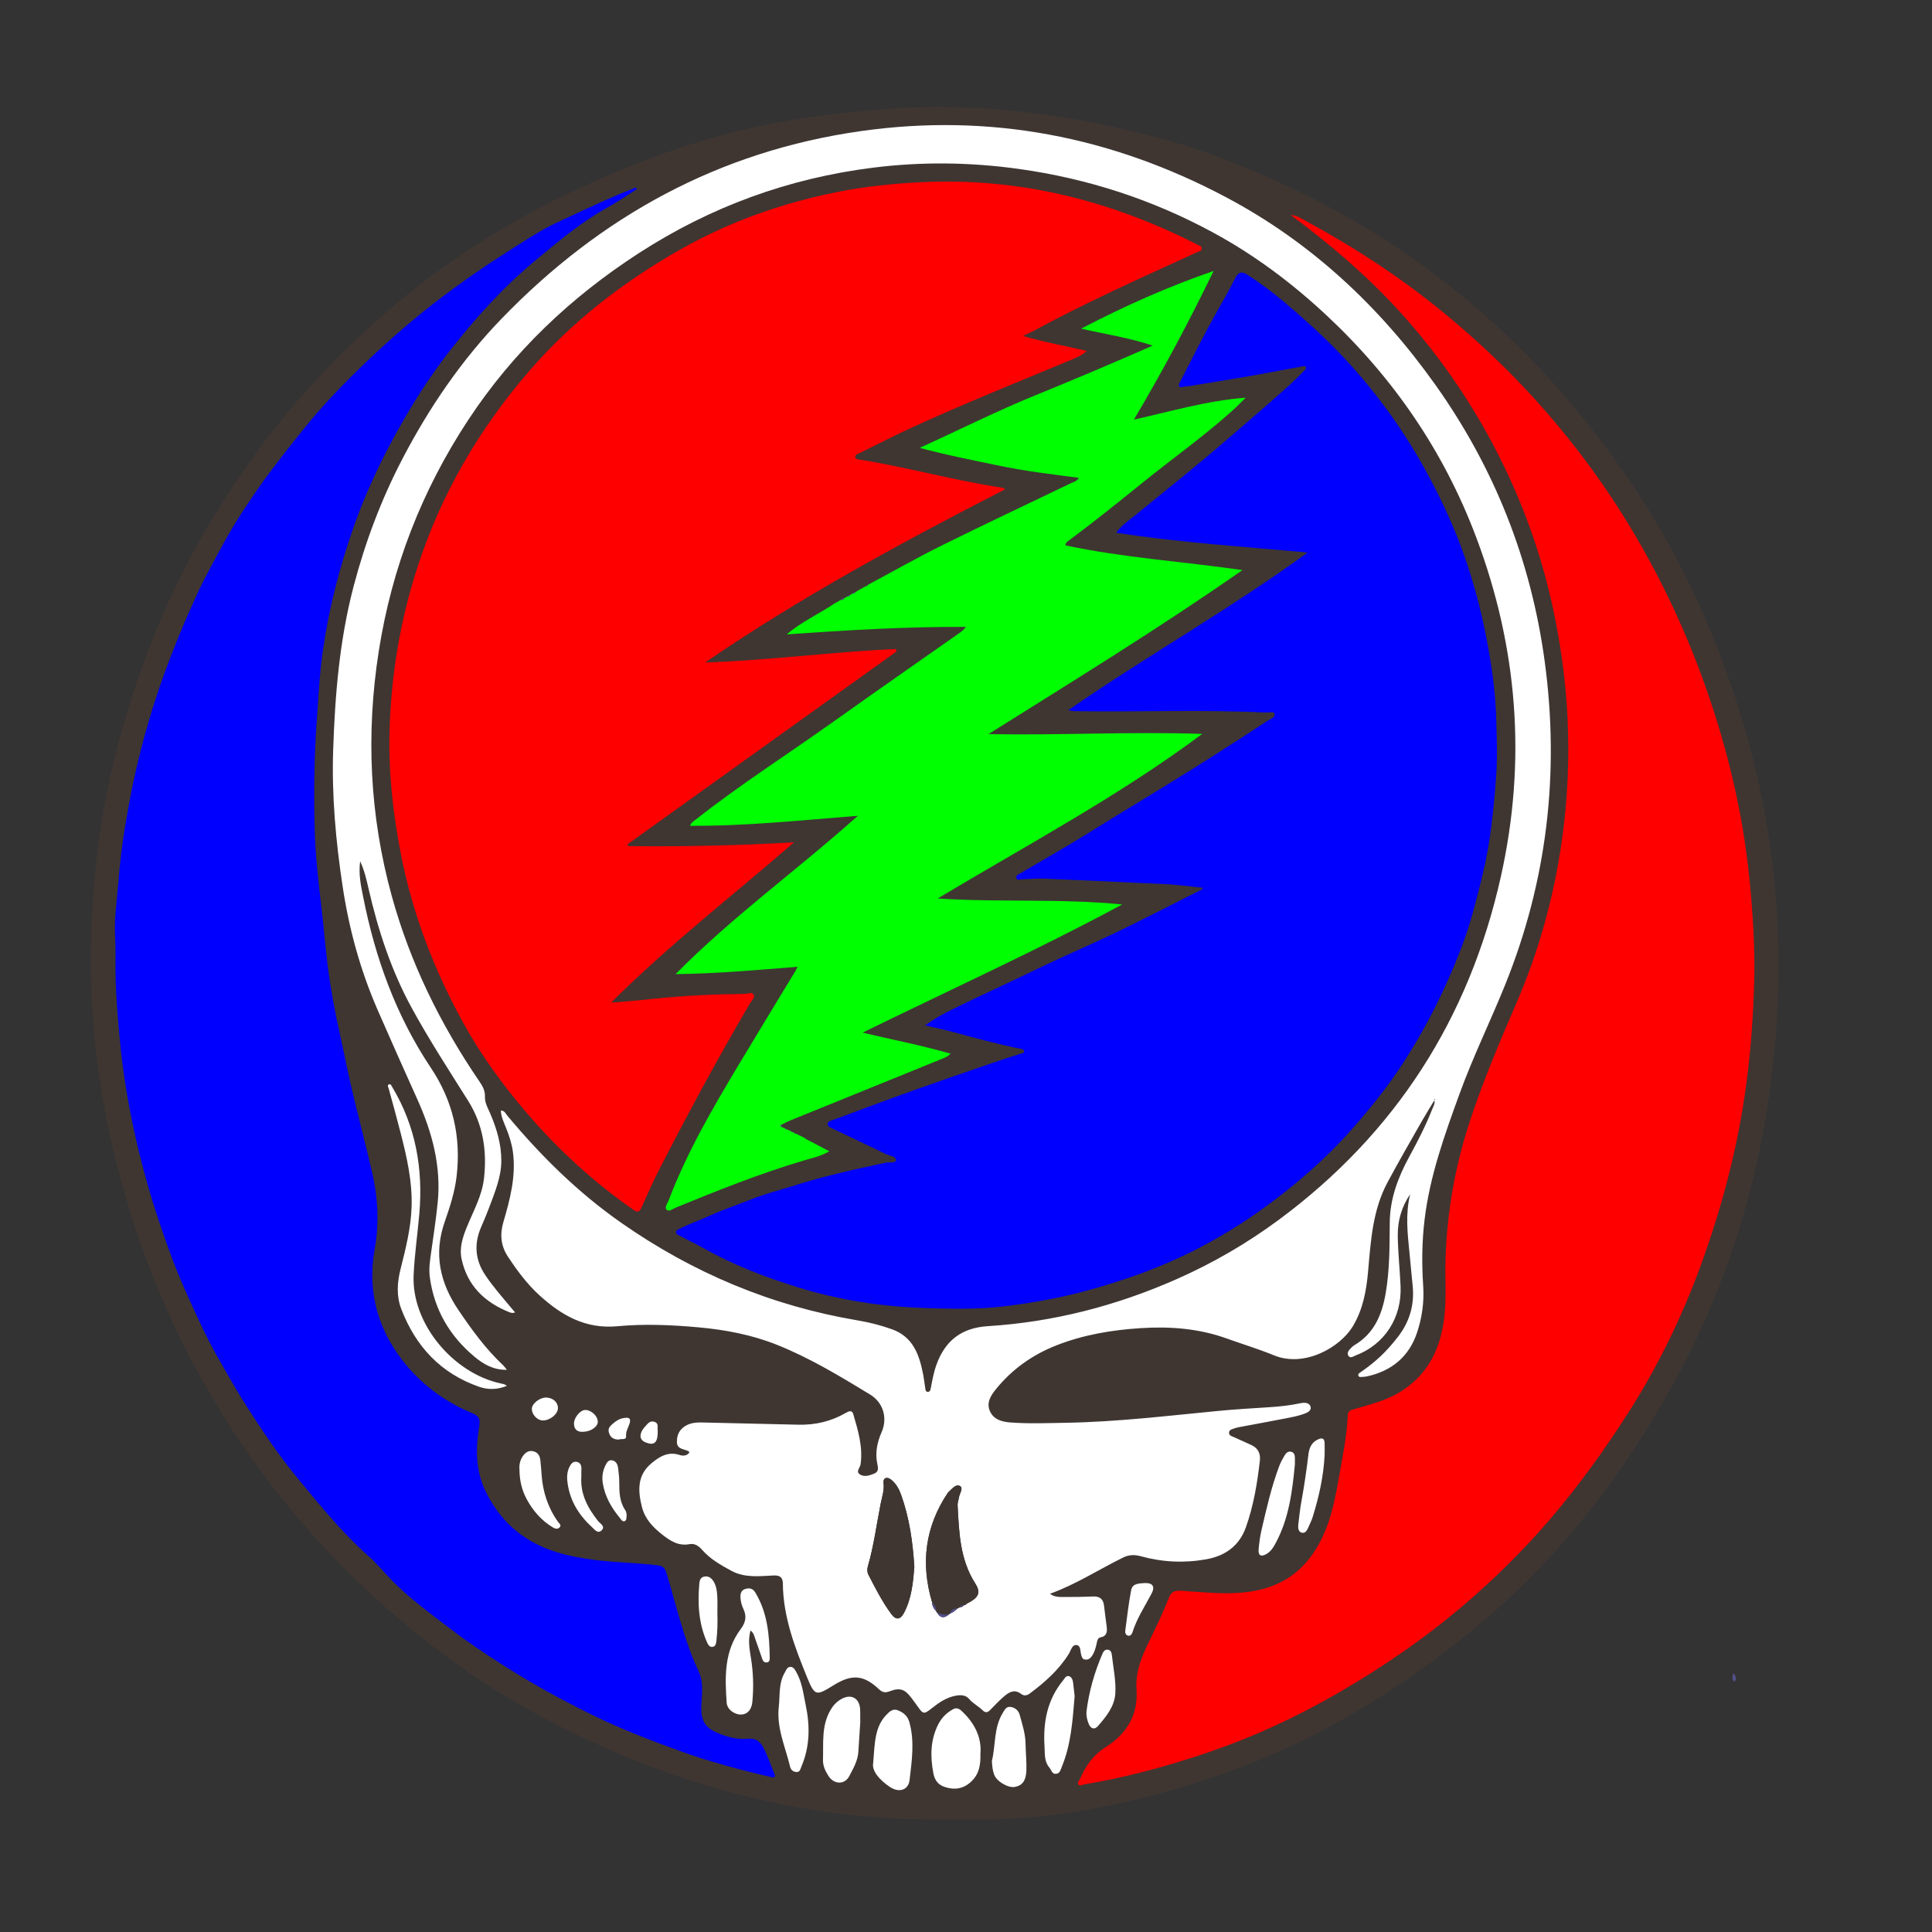 <?xml version="1.0" encoding="utf-8"?>
<svg viewBox="0 0 500 500" xmlns="http://www.w3.org/2000/svg">
  <rect x="0" y="0" width="500" height="500" fill="#333333" stroke="none"/>
  <defs>
    <clipPath clipPathUnits="userSpaceOnUse" id="clipPath16">
      <path d="M 0,400 H 400 V 0 H 0 Z" id="path14"/>
    </clipPath>
  </defs>
  <g id="g8" transform="matrix(1.333, 0, 0, -1.333, -25.878, 514.231)">
    <g id="g10">
      <g id="g12" clip-path="url(#clipPath16)">
        <g id="g18" transform="translate(147.114,107.978)">
          <path d="M 0,0 C -0.148,0.565 0.319,1.429 -0.653,1.751 -1.516,2.037 -1.955,1.377 -2.422,0.871 -2.736,0.531 -3.033,0.134 -3.201,-0.292 -3.579,-1.256 -3.222,-1.936 -2.246,-2.294 -0.616,-2.893 0.025,-2.259 0,0 m -7.578,-1.7 c 0.448,0.243 1.489,-0.177 1.428,0.637 -0.072,0.955 0.395,1.615 0.651,2.399 0.343,1.048 0.018,1.336 -1.114,1.147 -0.87,-0.145 -1.491,-0.562 -2.16,-1.14 -0.684,-0.591 -0.971,-1.04 -0.636,-1.903 0.329,-0.845 0.945,-1.118 1.831,-1.14 m -6.954,1.508 c 1.523,0.028 2.912,0.976 2.891,1.975 -0.024,1.132 -1.319,2.31 -2.489,2.264 -0.948,-0.038 -2.159,-1.516 -2.134,-2.664 0.024,-1.105 0.635,-1.622 1.732,-1.575 m -4.848,4.583 c 0.024,1.142 -0.953,2.036 -2.266,2.073 -1.244,0.034 -2.787,-1.171 -2.799,-2.186 -0.013,-1.118 1.051,-2.255 2.122,-2.264 1.402,-0.013 2.919,1.212 2.943,2.377 m 13.348,-20.688 c -0.06,0.218 -0.069,0.588 -0.245,0.842 -1.159,1.664 -1.196,3.55 -1.194,5.465 0.001,0.898 -0.11,1.8 -0.214,2.694 -0.086,0.748 -0.392,1.445 -1.201,1.576 -0.742,0.12 -1.066,-0.558 -1.323,-1.099 -0.498,-1.048 -0.649,-2.167 -0.467,-3.328 0.411,-2.621 1.697,-4.806 3.353,-6.809 0.234,-0.283 0.464,-0.746 0.881,-0.584 0.46,0.179 0.341,0.72 0.41,1.243 M 94.581,-29.554 c -1.086,-0.088 -2.409,-0.02 -2.668,-1.364 -0.5,-2.592 -0.786,-5.226 -1.141,-7.846 -0.059,-0.442 0.059,-0.905 0.567,-1.008 0.438,-0.09 0.713,0.292 0.819,0.634 0.847,2.71 2.41,5.059 3.715,7.54 0.72,1.368 0.22,2.086 -1.292,2.044 m -109.41,20.759 c 0,0.427 -0.025,0.856 0.005,1.279 0.049,0.686 -0.132,1.295 -0.826,1.471 -0.781,0.198 -1.214,-0.364 -1.516,-1.001 -0.376,-0.793 -0.488,-1.649 -0.41,-2.504 0.338,-3.681 2.081,-6.654 4.762,-9.102 0.503,-0.46 1.151,-1.407 1.9,-0.688 0.824,0.79 -0.281,1.324 -0.688,1.84 -2.019,2.564 -3.491,5.312 -3.227,8.705 m 26.408,-26.682 c 0,1.042 0.036,2.087 -0.01,3.127 -0.047,1.092 -0.158,2.196 -0.754,3.148 -0.392,0.626 -0.968,1.061 -1.78,0.906 -0.677,-0.129 -0.904,-0.674 -0.957,-1.261 -0.356,-3.917 -0.159,-7.769 1.461,-11.432 0.206,-0.468 0.474,-1.042 1.092,-0.96 0.634,0.083 0.698,0.707 0.758,1.22 0.205,1.745 0.243,3.498 0.19,5.252 m 117.896,30.816 c 0,0.759 0.02,1.518 -0.006,2.276 -0.029,0.791 -0.344,1.121 -1.188,0.763 -1.307,-0.557 -1.794,-1.63 -1.947,-2.916 -0.365,-3.065 -0.816,-6.113 -1.367,-9.15 -0.27,-1.492 -0.436,-3.004 -0.609,-4.512 -0.07,-0.617 -0.011,-1.372 0.633,-1.57 0.684,-0.209 1.063,0.418 1.314,1.012 0.275,0.653 0.614,1.285 0.825,1.958 1.239,3.954 2.141,7.974 2.345,12.139 M -26.84,-7.61 c 0.004,-1.973 0.45,-3.922 1.412,-5.69 1.214,-2.231 2.854,-4.128 5.071,-5.453 0.423,-0.253 0.919,-0.409 1.304,0.013 0.425,0.464 -0.096,0.763 -0.32,1.079 -1.942,2.741 -2.947,5.803 -3.177,9.139 -0.065,0.945 -0.139,1.89 -0.242,2.832 -0.096,0.876 -0.516,1.544 -1.425,1.737 -0.917,0.193 -1.546,-0.318 -2.018,-1.023 -0.52,-0.774 -0.695,-1.651 -0.605,-2.634 M 83.229,-54.551 c -0.041,-0.83 0.135,-1.62 0.448,-2.365 0.377,-0.9 1.097,-1.181 1.765,-0.425 1.612,1.82 3.22,3.844 3.388,6.27 0.174,2.51 -0.4,5.075 -0.675,7.613 -0.052,0.485 -0.28,0.947 -0.861,0.973 -0.491,0.02 -0.766,-0.347 -0.94,-0.751 -1.562,-3.63 -2.646,-7.392 -3.125,-11.315 m 40.473,48.042 c 0,0.334 -0.003,0.761 0.001,1.188 0.005,0.557 -0.106,1.091 -0.708,1.254 -0.591,0.161 -1.01,-0.225 -1.282,-0.69 -0.383,-0.651 -0.763,-1.317 -1.029,-2.021 -1.538,-4.044 -2.477,-8.259 -3.459,-12.457 -0.291,-1.244 -0.457,-2.524 -0.568,-3.797 -0.1,-1.172 0.455,-1.478 1.469,-0.914 0.917,0.509 1.42,1.354 1.895,2.245 2.516,4.722 3.171,9.888 3.681,15.192 m -42.764,-45.01 c -0.081,0.717 -0.181,1.657 -0.293,2.595 -0.065,0.539 -0.255,1.105 -0.764,1.277 -0.611,0.208 -0.87,-0.417 -1.191,-0.808 -3.085,-3.759 -3.902,-8.154 -3.599,-12.86 0.089,-1.396 -0.09,-2.84 0.93,-4.047 0.409,-0.485 0.513,-1.341 1.361,-1.228 0.714,0.096 0.843,0.821 1.072,1.377 1.781,4.313 2.088,8.896 2.484,13.694 m -16.064,-12.58 c 0.048,-0.922 0.12,-1.814 0.444,-2.667 0.503,-1.323 2.722,-2.626 4.032,-2.369 1.518,0.298 2.168,1.304 2.224,3.301 0.048,1.69 -0.143,3.378 -0.165,5.047 -0.027,2.011 -0.638,3.807 -1.143,5.659 -0.22,0.808 -0.861,1.383 -1.727,1.522 -0.891,0.141 -1.208,-0.595 -1.573,-1.193 -1.753,-2.87 -1.344,-6.218 -2.092,-9.3 m -41.362,10.636 c -0.509,-4.157 1.264,-7.889 2.189,-11.776 0.142,-0.596 0.605,-0.981 1.241,-1.002 0.695,-0.024 0.745,0.58 0.947,1.054 1.668,3.901 1.691,7.915 0.829,11.983 -0.459,2.168 -0.693,4.408 -1.827,6.38 -0.278,0.484 -0.586,1.08 -1.254,0.988 -0.567,-0.078 -0.726,-0.679 -0.988,-1.123 -1.196,-2.027 -0.904,-4.315 -1.137,-6.504 m 18.313,-11.041 c -0.292,-1.5 1.183,-3.271 3.261,-4.648 1.8,-1.193 3.581,-0.566 3.803,1.331 0.436,3.749 1.012,7.508 -0.037,11.262 -0.341,1.219 -1.2,1.917 -2.292,2.32 -0.949,0.349 -1.596,-0.29 -2.204,-0.932 -2.175,-2.293 -2.222,-5.209 -2.531,-9.333 m -2.49,8.178 c -0.009,10e-4 -0.019,10e-4 -0.028,0.002 0,0.712 0.024,1.425 -0.005,2.135 -0.094,2.338 -1.792,3.247 -3.791,2.042 -0.871,-0.525 -1.503,-1.235 -2.016,-2.134 -1.726,-3.02 -1.314,-6.327 -1.414,-9.571 -0.038,-1.19 0.455,-2.206 1.078,-3.177 1.049,-1.636 3.129,-1.726 4.019,-0.019 0.778,1.491 1.67,2.991 1.772,4.763 0.114,1.987 0.256,3.972 0.385,5.959 m -21.327,17.555 c 0.672,-0.479 0.768,-1.216 1.006,-1.862 0.442,-1.201 0.839,-2.419 1.261,-3.628 0.15,-0.43 0.384,-0.78 0.919,-0.703 0.504,0.073 0.552,0.495 0.547,0.865 -0.055,4.447 -0.435,8.819 -2.831,12.755 -0.47,0.772 -1.099,0.846 -1.825,0.672 -0.756,-0.181 -1.04,-0.764 -1.035,-1.502 0.006,-0.87 0.245,-1.702 0.605,-2.471 0.663,-1.42 0.369,-2.625 -0.54,-3.832 -3.247,-4.312 -3.085,-9.316 -2.735,-14.313 0.093,-1.336 1.548,-2.339 2.844,-2.296 1.153,0.039 1.99,0.918 2.137,2.416 0.289,2.941 0.184,5.878 -0.304,8.794 -0.282,1.686 -0.536,3.363 -0.049,5.105 m 44.636,-23.948 c 0.269,3.02 -1.004,5.768 -3.372,8.073 -0.556,0.541 -1.115,1.07 -1.985,0.574 -1.264,-0.72 -2.219,-1.661 -2.884,-3.017 -1.493,-3.045 -1.507,-6.152 -0.894,-9.39 0.262,-1.387 0.946,-2.253 2.217,-2.67 1.89,-0.622 3.601,-0.381 5.128,1.048 1.491,1.397 1.857,3.128 1.79,5.382 M -29.305,8.724 c -0.35,0.342 -0.729,0.379 -1.101,0.457 -9.214,1.928 -17.417,11.548 -16.99,21.053 0.18,3.986 0.764,7.925 1.106,11.891 0.755,8.747 -0.69,16.984 -5.238,24.584 -0.173,0.288 -0.312,0.711 -0.677,0.547 -0.365,-0.165 -0.111,-0.534 -0.024,-0.852 0.792,-2.86 1.581,-5.722 2.317,-8.598 1.202,-4.694 2.28,-9.409 2.122,-14.307 -0.133,-4.159 -1.154,-8.158 -2.16,-12.161 -0.65,-2.586 -0.803,-5.194 0.163,-7.708 2.782,-7.235 7.628,-12.459 15.058,-15.066 1.806,-0.633 3.603,-0.578 5.424,0.16 m 25.292,232.374 c -0.385,0.421 -0.616,0.126 -0.851,0.035 -4.063,-1.566 -7.995,-3.43 -11.943,-5.258 -2.082,-0.965 -4.208,-1.925 -6.153,-3.07 -2.252,-1.326 -4.475,-2.781 -6.693,-4.191 -4.308,-2.738 -8.47,-5.647 -12.539,-8.728 -4.911,-3.719 -9.539,-7.744 -13.995,-11.977 -4.471,-4.248 -8.768,-8.674 -12.627,-13.492 -2.987,-3.728 -5.974,-7.47 -8.709,-11.381 -2.431,-3.477 -4.764,-7.039 -6.797,-10.783 -1.776,-3.269 -3.594,-6.514 -5.152,-9.898 -2.388,-5.189 -4.557,-10.46 -6.498,-15.838 -2.171,-6.019 -3.936,-12.145 -5.362,-18.37 -0.821,-3.587 -1.475,-7.218 -2.085,-10.849 -0.586,-3.491 -0.999,-7.01 -1.279,-10.543 -0.288,-3.622 -0.859,-7.25 -0.654,-10.87 0.162,-2.857 0.01,-5.707 0.107,-8.56 0.121,-3.601 0.423,-7.189 0.745,-10.761 0.602,-6.677 1.687,-13.31 3.182,-19.846 1.284,-5.614 2.83,-11.166 4.69,-16.633 1.429,-4.201 2.923,-8.389 4.72,-12.423 2.05,-4.6 4.099,-9.219 6.613,-13.62 1.776,-3.111 3.528,-6.238 5.458,-9.251 3.137,-4.897 6.382,-9.731 10.098,-14.219 4.289,-5.178 8.514,-10.413 13.583,-14.892 1.619,-1.432 3,-3.132 4.514,-4.686 3.474,-3.565 7.509,-6.466 11.437,-9.479 3.378,-2.591 6.929,-4.94 10.527,-7.232 5.404,-3.441 11.011,-6.502 16.736,-9.332 5.517,-2.726 11.273,-4.931 17.059,-7.044 5.797,-2.116 11.741,-3.69 17.738,-5.101 0.791,-0.187 1.119,-0.151 0.722,0.764 -0.505,1.162 -0.898,2.372 -1.414,3.528 -0.711,1.593 -1.333,3.33 -3.628,3.117 -2.083,-0.193 -4.021,0.324 -5.935,1.132 -2.313,0.975 -3.161,2.294 -3.148,4.781 0.011,2.377 0.568,4.803 -0.497,7.119 -0.592,1.287 -1.152,2.592 -1.645,3.919 -1.864,5.014 -3.093,10.222 -4.647,15.33 -0.273,0.897 -0.727,1.275 -1.679,1.394 -4.027,0.5 -8.087,0.516 -12.12,1.032 -5.136,0.656 -10.01,1.759 -14.31,4.854 -3.087,2.223 -5.316,5.087 -6.96,8.44 -1.982,4.041 -1.982,8.355 -1.258,12.644 0.25,1.478 -0.106,2.052 -1.346,2.562 -4.945,2.034 -9.271,5.147 -12.656,9.145 -5.512,6.513 -7.846,14.189 -6.286,22.779 0.921,5.071 0.603,10.091 -0.56,15.065 -1.27,5.435 -2.688,10.835 -3.969,16.268 -0.814,3.452 -1.47,6.941 -2.246,10.402 -1.004,4.475 -1.832,8.981 -2.399,13.527 -0.479,3.845 -0.758,7.714 -1.232,11.559 -0.609,4.932 -1.126,9.882 -1.257,14.837 -0.182,6.915 -0.091,13.833 0.402,20.754 0.326,4.578 0.538,9.153 1.19,13.707 1.181,8.254 3.253,16.278 6.016,24.128 2.157,6.132 4.882,12.013 8.005,17.716 3.121,5.7 6.577,11.197 10.571,16.307 4.987,6.378 10.39,12.401 16.652,17.596 4.476,3.714 8.917,7.462 14.037,10.307 1.957,1.087 3.806,2.371 5.727,3.579 M 51.901,78.721 c 2.063,-0.488 3.754,-0.841 5.419,-1.29 4.335,-1.169 8.662,-2.366 13.068,-3.249 0.334,-0.068 0.712,-0.081 0.729,-0.508 0.017,-0.382 -0.385,-0.366 -0.627,-0.447 -1.614,-0.538 -3.246,-1.026 -4.854,-1.58 -5.224,-1.798 -10.452,-3.582 -15.654,-5.438 -5.256,-1.876 -10.488,-3.82 -15.716,-5.774 -0.485,-0.182 -1.301,-0.336 -1.297,-0.882 0.004,-0.525 0.775,-0.778 1.269,-1.017 3.364,-1.626 6.759,-3.185 10.111,-4.835 0.677,-0.333 1.913,-0.353 1.877,-1.162 C 46.196,51.896 45,52.212 44.342,52.07 38.382,50.791 32.427,49.508 26.611,47.65 23.868,46.774 21.053,46.088 18.384,45.029 15.629,43.937 12.813,43.003 10.104,41.771 8.172,40.893 6.152,40.19 4.246,39.232 3.957,39.088 3.577,38.983 3.563,38.588 3.546,38.104 4.006,38.021 4.324,37.85 5.822,37.035 7.376,36.308 8.853,35.476 14.663,32.198 20.84,29.84 27.179,27.87 c 8.042,-2.5 16.322,-3.759 24.708,-4.028 4.856,-0.156 9.728,-0.28 14.618,0.245 3.027,0.324 6.043,0.818 8.999,1.355 5.478,0.995 10.857,2.552 16.16,4.352 8.918,3.027 17.205,7.268 24.876,12.679 6.671,4.707 12.849,10.003 18.279,16.148 3.513,3.975 6.823,8.096 9.719,12.534 2.929,4.49 5.532,9.155 7.81,14.024 1.579,3.375 3.036,6.794 4.285,10.287 1.432,4.004 2.423,8.149 3.453,12.284 1.575,6.323 2.183,12.749 2.676,19.209 0.284,3.713 0.133,7.415 0.031,11.128 -0.157,5.795 -1.022,11.495 -2.174,17.136 -1.477,7.239 -3.603,14.323 -6.555,21.109 -3.401,7.821 -7.578,15.235 -12.633,22.111 -3.559,4.841 -7.495,9.388 -11.825,13.562 -2.585,2.493 -5.287,4.871 -8.034,7.185 -2.241,1.889 -4.595,3.647 -7.063,5.244 -1.054,0.682 -1.767,0.604 -2.377,-0.604 -1.033,-2.045 -2.148,-4.051 -3.283,-6.041 -2.63,-4.606 -4.97,-9.363 -7.403,-14.072 -0.155,-0.302 -0.384,-0.609 -0.203,-0.924 0.221,-0.38 0.609,-0.091 0.905,-0.07 0.705,0.05 1.406,0.166 2.104,0.281 3.543,0.581 7.089,1.145 10.625,1.765 3.445,0.603 6.879,1.268 10.319,1.899 0.224,0.041 0.497,0.099 0.633,-0.155 0.141,-0.263 -0.08,-0.45 -0.241,-0.609 -1.039,-1.029 -2.052,-2.088 -3.14,-3.063 -4.052,-3.633 -8.189,-7.17 -12.312,-10.723 -5.734,-4.941 -11.659,-9.639 -17.517,-14.426 -1.234,-1.009 -2.621,-1.912 -3.579,-3.329 12.379,-1.933 24.751,-2.689 37.141,-3.843 -15.025,-10.948 -31.203,-20.039 -46.453,-30.6 0.592,-0.2 1.1,-0.193 1.609,-0.201 12.243,-0.178 24.491,0.341 36.73,-0.272 0.589,-0.03 1.564,0.279 1.681,-0.246 0.161,-0.722 -0.841,-0.999 -1.389,-1.361 -3.343,-2.212 -6.713,-4.383 -10.094,-6.538 -2.952,-1.88 -5.918,-3.738 -8.897,-5.574 -3.816,-2.353 -7.654,-4.672 -11.477,-7.014 -2.502,-1.532 -4.978,-3.11 -7.497,-4.615 -3.367,-2.009 -6.763,-3.966 -10.146,-5.946 -0.327,-0.191 -0.764,-0.377 -0.623,-0.827 0.153,-0.49 0.612,-0.263 0.978,-0.25 1.602,0.057 3.209,0.183 4.808,0.12 5.817,-0.231 11.63,-0.528 17.445,-0.799 2.27,-0.106 4.544,-0.161 6.811,-0.326 2.04,-0.149 4.072,-0.417 6.152,-0.637 -0.095,-0.179 -0.118,-0.296 -0.182,-0.329 C 100.307,102.417 95,99.68 89.632,97.071 84.393,94.525 79.016,92.26 73.779,89.722 68.24,87.038 62.633,84.502 57.108,81.789 55.419,80.959 53.796,80.042 51.901,78.721 m -5.526,72.602 c -0.046,0.154 -0.092,0.308 -0.138,0.463 -12.34,-0.533 -24.605,-2.226 -37.007,-2.602 18.563,12.727 38.281,23.365 58.233,33.622 -0.326,0.237 -0.556,0.295 -0.787,0.33 -9.1,1.391 -17.986,3.856 -27.06,5.37 -0.47,0.079 -1.223,-0.003 -1.285,0.598 -0.049,0.464 0.647,0.612 1.061,0.817 3.276,1.618 6.524,3.298 9.844,4.82 10.183,4.668 20.576,8.843 30.914,13.145 1.018,0.424 2.074,0.83 3.157,1.754 -4.179,1.022 -8.208,1.686 -12.41,2.931 0.905,0.424 1.51,0.672 2.083,0.982 6.599,3.569 13.352,6.829 20.16,9.976 3.833,1.773 7.686,3.502 11.521,5.27 0.367,0.169 0.952,0.244 0.975,0.716 0.028,0.578 -0.646,0.589 -1.009,0.853 -0.076,0.055 -0.169,0.087 -0.254,0.13 -16.699,8.445 -34.301,12.83 -53.11,11.927 -5.603,-0.268 -11.158,-0.852 -16.651,-1.961 -10.629,-2.145 -20.71,-5.722 -30.188,-11.091 -11.137,-6.308 -21.114,-14.02 -29.468,-23.709 -9.674,-11.22 -17.014,-23.805 -21.605,-37.959 -3.315,-10.223 -5.076,-20.695 -5.416,-31.412 -0.26,-8.14 0.618,-16.186 2.166,-24.179 2.268,-11.712 6.49,-22.701 12.242,-33.097 3.404,-6.155 7.545,-11.828 12.121,-17.19 6.135,-7.188 13.046,-13.496 20.787,-18.91 0.814,-0.569 1.219,-0.419 1.607,0.45 1.045,2.34 2.068,4.696 3.235,6.975 5.661,11.057 11.551,21.992 17.847,32.704 0.298,0.508 0.984,1.04 0.685,1.607 -0.34,0.646 -1.124,0.172 -1.712,0.18 C 16.391,84.84 15.869,84.799 15.346,84.794 9.22,84.744 3.118,84.317 -2.971,83.655 -4.863,83.449 -6.766,83.33 -9.059,83.138 c 11.355,11.314 23.717,20.85 35.512,31.119 -10.814,-0.621 -21.51,-0.861 -32.212,-0.734 -0.038,0.116 -0.076,0.231 -0.114,0.347 17.416,12.484 34.831,24.968 52.248,37.453 m 104.416,-87.133 -0.027,0.026 c 0.206,-0.662 -0.174,-1.196 -0.396,-1.762 -1.233,-3.143 -2.772,-6.145 -4.389,-9.1 -2.218,-4.057 -3.824,-8.216 -3.862,-12.963 -0.036,-4.547 -0.007,-9.117 -0.781,-13.635 -0.718,-4.183 -2.223,-7.856 -6.091,-10.131 -0.242,-0.142 -0.45,-0.35 -0.651,-0.549 -0.419,-0.416 -0.856,-0.94 -0.51,-1.498 0.365,-0.59 0.942,-0.126 1.397,0.046 5.625,2.129 9.016,7.339 8.737,13.496 -0.148,3.272 -0.507,6.537 -0.544,9.809 -0.033,2.866 0.759,5.58 2.403,8.007 -0.944,-3.824 -0.507,-7.64 -0.123,-11.457 0.219,-2.172 0.434,-4.345 0.628,-6.52 0.323,-3.617 -0.658,-6.86 -2.881,-9.72 -1.05,-1.348 -2.17,-2.638 -3.421,-3.811 -1.181,-1.109 -2.45,-2.102 -3.782,-3.018 -0.229,-0.158 -0.558,-0.321 -0.484,-0.639 0.101,-0.443 0.523,-0.31 0.832,-0.3 0.329,0.009 0.663,0.054 0.984,0.128 4.72,1.074 8.031,3.843 9.573,8.431 0.983,2.925 1.419,5.984 1.206,9.117 -0.29,4.271 -0.246,8.546 0.262,12.801 1.022,8.556 3.92,16.59 6.848,24.621 2.6,7.136 5.944,13.956 8.786,20.986 8.189,20.26 10.619,41.28 7.687,62.882 -2.658,19.587 -9.747,37.508 -21.206,53.63 -10.805,15.205 -24.146,27.694 -40.689,36.455 -22.203,11.759 -45.782,16.358 -70.803,12.826 -27.592,-3.895 -50.617,-16.547 -69.834,-36.446 -7.77,-8.046 -14.015,-17.208 -19.188,-27.111 -4.126,-7.899 -7.245,-16.175 -9.511,-24.796 -2.746,-10.449 -3.622,-21.102 -3.979,-31.849 -0.295,-8.868 0.515,-17.637 1.827,-26.381 1.245,-8.303 3.445,-16.34 6.801,-24.042 2.523,-5.786 5.096,-11.551 7.69,-17.306 2.892,-6.415 4.7,-13.043 3.971,-20.152 -0.334,-3.256 -0.826,-6.495 -1.284,-9.737 -0.219,-1.555 -0.453,-3.106 -0.244,-4.675 0.843,-6.324 3.874,-11.474 8.715,-15.499 1.669,-1.387 3.647,-2.578 6.253,-2.505 -0.322,0.39 -0.499,0.659 -0.727,0.873 -3.384,3.173 -6.086,6.891 -8.672,10.715 -3.591,5.308 -4.859,10.883 -2.672,17.143 0.994,2.848 1.948,5.762 2.304,8.796 0.898,7.642 -0.669,14.634 -5.001,21.114 -6.737,10.082 -10.794,21.294 -13.127,33.146 -0.424,2.153 -0.938,4.327 -0.592,6.949 0.867,-1.916 1.234,-3.608 1.619,-5.284 1.845,-8.034 4.373,-15.817 8.332,-23.089 3.386,-6.219 7.246,-12.147 11.01,-18.135 2.903,-4.619 3.684,-9.677 3.084,-15.038 -0.379,-3.389 -2.038,-6.298 -3.286,-9.362 -0.833,-2.046 -1.549,-4.102 -1.06,-6.354 1.119,-5.149 4.444,-8.336 9.176,-10.257 0.349,-0.141 0.713,-0.275 1.198,-0.068 -0.29,0.342 -0.561,0.656 -0.827,0.976 -1.702,2.041 -3.459,4.039 -4.947,6.249 -1.992,2.959 -2.224,6.076 -0.81,9.34 0.565,1.306 1.125,2.617 1.619,3.951 1.066,2.882 2.279,5.742 2.297,8.883 0.018,3.236 -0.893,6.275 -2.158,9.223 -0.449,1.045 -1.069,2.085 -1.02,3.234 0.052,1.198 -0.455,2.071 -1.081,2.987 -7.578,11.103 -13.446,23.038 -17.016,36.016 -4.304,15.649 -5.03,31.514 -2.51,47.557 2.544,16.194 8.324,31.109 17.324,44.79 8.69,13.212 19.892,23.849 33.135,32.424 13.94,9.028 29.119,14.575 45.602,16.623 9.435,1.173 18.838,1.05 28.243,-0.265 13.348,-1.864 25.963,-5.969 37.798,-12.409 8.006,-4.357 15.242,-9.786 21.902,-16.009 12.985,-12.131 22.764,-26.408 29.041,-43.056 8.11,-21.51 9.802,-43.551 4.792,-65.949 C 157.536,80.1 143.266,57.746 120.537,40.942 114.376,36.388 107.79,32.567 100.787,29.47 89.087,24.294 76.866,21.122 64.09,20.321 58.991,20.001 55.804,17.532 54.111,12.839 53.576,11.353 53.302,9.816 53.009,8.279 52.945,7.945 52.852,7.574 52.448,7.565 c -0.442,-0.009 -0.465,0.404 -0.515,0.72 -0.136,0.844 -0.217,1.696 -0.379,2.534 -0.744,3.847 -1.91,7.414 -6.099,8.907 -2.151,0.766 -4.361,1.33 -6.605,1.707 -16.765,2.814 -32.039,9.235 -45.944,18.96 -8.386,5.864 -15.603,12.984 -22.134,20.827 -0.314,0.376 -0.489,0.954 -1.239,0.964 0.05,-1.188 0.552,-2.216 0.971,-3.255 0.623,-1.546 1.146,-3.108 1.372,-4.773 0.644,-4.751 -0.568,-9.246 -1.873,-13.72 -0.683,-2.344 -0.439,-4.562 0.868,-6.556 1.795,-2.739 3.753,-5.381 6.192,-7.596 4.27,-3.879 8.924,-6.559 15.1,-5.98 5.234,0.49 10.526,0.264 15.782,-0.215 5.221,-0.477 10.334,-1.443 15.224,-3.399 6.373,-2.549 12.219,-6.094 18.056,-9.644 2.541,-1.545 3.443,-4.54 2.24,-7.291 -0.88,-2.012 -1.3,-4.047 -0.827,-6.232 0.15,-0.69 0.295,-1.463 -0.604,-1.825 -0.94,-0.378 -1.998,-0.746 -2.86,-0.108 -0.73,0.541 0.118,1.268 0.209,1.923 0.471,3.39 -0.5,6.585 -1.438,9.768 C 37.723,4.035 37.119,3.837 36.553,3.507 33.69,1.838 30.593,1.107 27.283,1.191 21.351,1.342 15.417,1.456 9.484,1.6 8.103,1.634 6.719,1.728 5.456,1.007 4.222,0.303 3.691,-0.804 3.719,-2.192 3.746,-3.498 4.885,-3.504 5.721,-3.856 5.885,-3.926 6.098,-3.931 6.128,-4.229 5.641,-4.886 4.885,-4.899 4.232,-4.687 2.014,-3.961 0.345,-4.995 -1.222,-6.301 c -2.806,-2.336 -2.641,-5.363 -1.848,-8.495 0.578,-2.282 2.103,-3.896 3.882,-5.302 1.563,-1.235 3.179,-2.322 5.358,-1.905 1.034,0.197 1.799,-0.376 2.455,-1.121 1.567,-1.78 3.592,-2.924 5.639,-4.039 2.619,-1.427 5.442,-1.053 8.226,-0.922 1.193,0.056 1.79,-0.334 1.8,-1.579 0.052,-6.457 2.329,-12.369 4.707,-18.207 1.494,-3.67 1.78,-3.609 5.125,-1.531 3.579,2.222 5.874,2.034 8.881,-0.815 0.659,-0.623 1.242,-0.651 2.047,-0.345 1.946,0.743 2.926,0.409 4.175,-1.267 0.397,-0.532 0.805,-1.058 1.182,-1.605 1.106,-1.605 1.265,-1.653 2.829,-0.407 1.388,1.107 2.826,2.084 4.616,2.416 0.981,0.182 1.935,0.156 2.618,-0.653 0.75,-0.89 1.807,-1.382 2.61,-2.188 0.522,-0.522 0.965,-0.445 1.452,0.06 0.822,0.852 1.641,1.713 2.528,2.494 1.026,0.906 2.114,1.689 3.53,0.604 0.505,-0.388 1.096,-0.291 1.597,0.08 2.944,2.183 5.665,4.591 7.629,7.74 0.414,0.663 0.601,1.778 1.479,1.697 0.866,-0.081 0.703,-1.19 0.912,-1.889 0.119,-0.4 0.205,-0.856 0.748,-0.928 0.524,-0.07 0.92,0.141 1.233,0.55 0.594,0.776 0.833,1.693 1.038,2.624 0.102,0.468 0.169,1.022 0.716,1.129 1.3,0.252 1.34,1.15 1.212,2.165 -0.165,1.318 -0.368,2.632 -0.503,3.954 -0.136,1.343 -0.836,1.885 -2.176,1.825 -1.896,-0.086 -3.797,-0.111 -5.696,-0.094 -0.804,0.008 -1.667,-0.068 -2.637,0.616 5.169,1.874 9.579,4.782 14.299,7.083 1.046,0.509 2.16,0.532 3.33,0.209 4.176,-1.152 8.417,-1.363 12.69,-0.599 3.72,0.665 6.45,2.606 7.739,6.256 1.478,4.185 2.208,8.539 2.701,12.931 0.151,1.343 -0.358,2.422 -1.669,3.009 -1.082,0.484 -2.165,0.967 -3.239,1.467 -0.457,0.213 -1.135,0.322 -1.077,0.963 0.055,0.604 0.721,0.671 1.203,0.843 0.222,0.081 0.455,0.135 0.687,0.179 3.077,0.58 6.157,1.143 9.23,1.74 1.112,0.216 2.237,0.431 3.301,0.805 0.663,0.232 1.671,0.606 1.382,1.495 -0.252,0.773 -1.221,0.779 -2.004,0.609 -2.049,-0.444 -4.124,-0.647 -6.213,-0.78 C 115.329,4.368 112.151,4.186 108.987,3.882 99.065,2.933 89.165,1.723 79.184,1.562 75.58,1.503 71.97,1.345 68.37,1.634 c -1.598,0.129 -3.178,0.571 -3.888,2.203 -0.695,1.6 0.129,2.948 1.111,4.169 3.166,3.939 7.153,6.765 11.842,8.601 5.223,2.046 10.688,2.963 16.255,3.325 5.687,0.368 11.289,-0.042 16.707,-1.983 3.082,-1.103 6.224,-2.056 9.249,-3.296 5.909,-2.421 12.861,1.547 15.328,5.681 1.975,3.312 2.625,6.995 2.95,10.749 0.51,5.873 0.888,11.782 3.739,17.12 2.184,4.085 4.515,8.092 6.801,12.121 0.742,1.308 1.55,2.578 2.327,3.866 m -27.947,171.864 -0.029,0.045 0.039,-0.034 c 7.526,-5.571 14.627,-11.599 20.967,-18.536 7.277,-7.962 13.409,-16.699 18.434,-26.213 5.683,-10.761 9.724,-22.107 12.054,-34.084 1.199,-6.163 2.006,-12.357 2.311,-18.606 0.396,-8.118 0.035,-16.223 -1.122,-24.279 -1.56,-10.857 -4.484,-21.345 -8.837,-31.404 -3.224,-7.449 -6.377,-14.908 -8.931,-22.627 -2.914,-8.807 -4.513,-17.794 -4.792,-27.066 -0.104,-3.503 0.173,-7.01 -0.16,-10.501 -0.606,-6.353 -2.982,-11.699 -8.662,-15.207 -2.762,-1.706 -5.86,-2.406 -8.892,-3.326 -0.675,-0.205 -1.234,-0.329 -1.268,-1.227 -0.14,-3.708 -0.884,-7.338 -1.521,-10.978 -0.899,-5.132 -1.755,-10.216 -4.572,-14.839 -3.078,-5.053 -7.451,-7.645 -13.128,-8.43 -4.364,-0.602 -8.715,-0.058 -13.064,0.205 -1.201,0.074 -1.929,-0.081 -2.418,-1.317 -0.906,-2.292 -1.935,-4.54 -3.012,-6.758 -1.72,-3.538 -3.593,-7.005 -3.294,-11.143 0.356,-4.928 -1.988,-8.603 -5.926,-11.093 -2.464,-1.559 -3.906,-3.618 -5,-6.123 -0.165,-0.379 -0.618,-0.779 -0.369,-1.158 0.28,-0.422 0.786,-0.061 1.184,0.005 8.346,1.406 16.484,3.619 24.478,6.369 8.46,2.911 16.548,6.655 24.305,11.109 8.824,5.067 17.191,10.775 24.944,17.4 5.914,5.053 11.417,10.484 16.485,16.376 5.757,6.696 10.899,13.837 15.628,21.286 5.72,9.015 10.328,18.586 13.962,28.603 4.049,11.167 7.045,22.615 8.647,34.417 0.934,6.874 1.422,13.767 1.596,20.692 0.128,5.131 -0.143,10.244 -0.546,15.358 -0.494,6.246 -1.31,12.451 -2.547,18.588 -1.481,7.349 -3.477,14.565 -5.927,21.663 -3.745,10.848 -8.518,21.211 -14.361,31.081 -6.409,10.827 -14.024,20.735 -22.766,29.786 -3.992,4.133 -8.214,8.008 -12.607,11.71 -8.67,7.307 -18.067,13.536 -28.022,18.935 -1.017,0.553 -2.018,1.27 -3.261,1.321 m -88.29,-75.29 c -0.11,-0.066 -0.22,-0.132 -0.33,-0.199 -3.01,-2.019 -6.359,-3.513 -9.172,-5.935 11.581,0.81 23.133,1.509 34.777,1.451 -0.358,-0.479 -0.766,-0.836 -1.208,-1.147 -8.193,-5.765 -16.422,-11.479 -24.579,-17.295 -8.851,-6.31 -18.029,-12.16 -26.577,-18.896 -0.42,-0.331 -0.951,-0.585 -1.193,-1.276 10.965,-0.071 21.731,1.09 32.573,1.939 C 27.187,108.947 14.463,99.829 3.467,88.672 11.375,88.755 19.162,89.453 27.139,90.097 26.912,89.635 26.841,89.461 26.745,89.302 23.083,83.25 19.398,77.213 15.759,71.146 10.653,62.634 5.655,54.061 2.113,44.738 1.889,44.147 1.261,43.394 1.717,42.936 c 0.483,-0.485 1.227,0.17 1.811,0.411 8.164,3.353 16.36,6.615 24.831,9.139 1.591,0.474 3.257,0.787 4.95,1.793 -1.656,0.867 -3.093,1.62 -4.53,2.372 0.004,0.099 -0.042,0.15 -0.14,0.154 -0.619,0.301 -1.237,0.604 -1.856,0.907 -0.101,0.057 -0.201,0.113 -0.303,0.17 -0.088,0.04 -0.178,0.079 -0.267,0.119 -0.102,0.053 -0.204,0.106 -0.306,0.16 l -0.847,0.381 c -0.064,0.152 -0.17,0.213 -0.332,0.154 -0.199,0.097 -0.396,0.195 -0.595,0.291 -0.019,0.156 -0.038,0.312 -0.057,0.468 0.55,0.271 1.086,0.576 1.653,0.807 9.617,3.908 19.239,7.801 28.854,11.714 0.757,0.308 1.58,0.539 2.269,1.243 -5.708,1.658 -11.409,2.73 -17.08,4.09 16.874,8.266 33.916,16.009 50.403,24.881 -11.965,1.199 -23.894,0.379 -35.819,1.165 17.33,10.384 35.14,19.863 51.354,31.947 -13.873,0.483 -27.647,-0.299 -41.491,-0.035 16.482,10.36 33.045,20.494 49.3,31.844 -11.701,1.681 -23.146,2.396 -34.381,4.803 0.101,0.582 0.41,0.736 0.669,0.928 4.913,3.657 9.683,7.496 14.45,11.339 5.726,4.617 11.728,8.889 17.218,13.8 0.923,0.827 1.781,1.728 2.669,2.595 -7.371,-0.549 -14.28,-2.593 -21.698,-4.251 5.715,9.641 10.762,19.138 15.474,28.866 -8.836,-3.052 -17.242,-6.786 -25.735,-11.21 4.874,-1.103 9.449,-1.788 13.901,-3.29 -7.542,-3.316 -15.094,-6.514 -22.688,-9.608 -7.634,-3.11 -14.995,-6.816 -22.536,-10.233 5.072,-1.394 10.182,-2.376 15.276,-3.442 5.126,-1.073 10.322,-1.7 15.619,-2.387 -0.438,-0.727 -1.048,-0.801 -1.535,-1.036 -8.336,-4.02 -16.719,-7.948 -25.011,-12.057 -4.886,-2.422 -9.633,-5.124 -14.442,-7.7 l -0.286,-0.191 c -0.26,-0.146 -0.521,-0.292 -0.781,-0.438 -0.114,-0.063 -0.227,-0.127 -0.341,-0.19 -0.33,-0.187 -0.659,-0.373 -0.988,-0.559 -0.21,0.036 -0.373,-0.022 -0.456,-0.234 -0.206,-0.118 -0.411,-0.235 -0.617,-0.353 -0.231,0.027 -0.415,-0.037 -0.508,-0.271 l -0.573,-0.331 c -0.289,0.061 -0.496,-0.039 -0.615,-0.311 -0.35,-0.196 -0.7,-0.391 -1.05,-0.586 M 56.242,-75.471 c -27.869,-0.344 -53.887,6.723 -78.384,19.742 -5.702,3.029 -11.218,6.4 -16.475,10.166 -17.973,12.877 -33.02,28.524 -44.911,47.209 -8.523,13.389 -15.01,27.678 -19.505,42.883 -2.629,8.892 -4.633,17.925 -5.802,27.125 -1.497,11.774 -1.549,23.571 -0.525,35.395 1.086,12.555 3.755,24.774 7.692,36.706 3.98,12.067 9.188,23.592 15.879,34.437 5.299,8.588 11.214,16.702 17.975,24.186 13.833,15.314 29.886,27.722 48.437,36.848 10.761,5.294 21.852,9.728 33.465,12.756 10.044,2.619 20.296,3.887 30.641,4.67 17.251,1.306 34.113,-0.942 50.774,-5.162 10.017,-2.537 19.568,-6.354 28.87,-10.844 27.062,-13.064 48.468,-32.547 65.128,-57.382 6.98,-10.408 12.549,-21.582 16.992,-33.29 8.433,-22.223 12.189,-45.244 10.856,-68.977 C 215.937,55.872 209.628,32.001 197.556,9.838 187.589,-8.462 175.012,-24.74 158.888,-38.108 143.729,-50.676 127.08,-60.707 108.385,-67.055 94.259,-71.852 79.78,-75.087 64.78,-75.46 c -2.843,-0.071 -5.691,-0.011 -8.538,-0.011" style="fill:#3f3632;fill-opacity:1;fill-rule:nonzero;stroke:none" id="path20"/>
        </g>
        <g id="g22" transform="translate(355.938,60.97)">
          <path d="M 0,0 C 0.554,-0.732 0.7,-1.176 0.198,-1.708 -0.363,-1.258 -0.179,-0.773 0,0" style="fill:#53508b;fill-opacity:1;fill-rule:nonzero;stroke:none" id="path24"/>
        </g>
        <g id="g26" transform="translate(193.489,259.3)">
          <path d="m 0,0 c -17.416,-12.484 -34.832,-24.968 -52.247,-37.453 0.038,-0.115 0.076,-0.231 0.113,-0.346 10.703,-0.128 21.399,0.112 32.212,0.733 -11.795,-10.268 -24.157,-19.805 -35.511,-31.119 2.293,0.192 4.195,0.311 6.088,0.518 6.089,0.662 12.191,1.088 18.317,1.138 0.522,0.005 1.045,0.046 1.567,0.039 0.588,-0.008 1.371,0.466 1.711,-0.179 0.299,-0.568 -0.386,-1.1 -0.685,-1.608 -6.295,-10.712 -12.185,-21.646 -17.846,-32.704 -1.167,-2.279 -2.19,-4.635 -3.235,-6.975 -0.388,-0.869 -0.793,-1.019 -1.607,-0.45 -7.741,5.414 -14.652,11.722 -20.788,18.91 -4.575,5.363 -8.716,11.036 -12.121,17.19 -5.751,10.396 -9.973,21.386 -12.241,33.097 -1.548,7.994 -2.426,16.039 -2.167,24.18 0.341,10.717 2.101,21.188 5.417,31.411 4.591,14.155 11.931,26.74 21.604,37.959 8.354,9.689 18.331,17.401 29.468,23.709 9.479,5.369 19.56,8.947 30.188,11.091 5.493,1.109 11.048,1.693 16.652,1.962 18.809,0.902 36.41,-3.483 53.11,-11.928 0.084,-0.043 0.177,-0.075 0.253,-0.13 0.364,-0.263 1.038,-0.275 1.009,-0.853 -0.022,-0.471 -0.607,-0.546 -0.974,-0.715 -3.835,-1.769 -7.689,-3.498 -11.522,-5.27 -6.807,-3.148 -13.56,-6.408 -20.159,-9.977 -0.573,-0.31 -1.179,-0.558 -2.083,-0.981 4.201,-1.246 8.23,-1.91 12.409,-2.932 -1.083,-0.924 -2.139,-1.33 -3.156,-1.754 C 23.437,52.261 13.044,48.086 2.862,43.418 c -3.32,-1.522 -6.569,-3.202 -9.844,-4.82 -0.415,-0.205 -1.11,-0.352 -1.062,-0.817 0.063,-0.601 0.815,-0.519 1.285,-0.597 9.075,-1.515 17.961,-3.98 27.06,-5.371 0.232,-0.035 0.461,-0.092 0.787,-0.33 C 1.137,21.227 -18.581,10.588 -37.144,-2.139 -24.742,-1.763 -12.477,-0.07 -0.137,0.463 -0.091,0.309 -0.046,0.154 0,0" style="fill-opacity: 1; fill-rule: nonzero; stroke: none; fill: rgb(255, 0, 0);" id="path28"/>
        </g>
        <g id="g30" transform="translate(199.016,186.698)">
          <path d="m 0,0 c 1.895,1.321 3.518,2.238 5.207,3.068 5.524,2.713 11.132,5.249 16.671,7.933 5.236,2.538 10.613,4.803 15.852,7.349 5.369,2.609 10.675,5.347 16.005,8.034 0.065,0.033 0.087,0.151 0.183,0.329 -2.08,0.221 -4.112,0.489 -6.152,0.638 -2.267,0.165 -4.541,0.219 -6.811,0.325 -5.815,0.271 -11.629,0.569 -17.445,0.799 -1.6,0.064 -3.206,-0.062 -4.809,-0.12 -0.365,-0.013 -0.824,-0.24 -0.977,0.25 -0.141,0.451 0.296,0.637 0.623,0.828 3.382,1.979 6.779,3.936 10.145,5.945 2.52,1.505 4.995,3.083 7.497,4.616 3.824,2.341 7.661,4.66 11.478,7.013 2.978,1.837 5.945,3.694 8.896,5.575 3.381,2.154 6.751,4.326 10.095,6.537 0.548,0.362 1.55,0.639 1.389,1.361 -0.118,0.525 -1.092,0.216 -1.681,0.246 -12.239,0.613 -24.487,0.094 -36.73,0.273 -0.509,0.007 -1.017,10e-4 -1.61,0.2 15.25,10.562 31.429,19.653 46.453,30.6 -12.389,1.154 -24.761,1.91 -37.14,3.844 0.958,1.416 2.344,2.319 3.579,3.328 5.857,4.787 11.783,9.485 17.516,14.426 4.123,3.554 8.26,7.091 12.313,10.724 1.088,0.974 2.1,2.034 3.14,3.062 0.161,0.16 0.381,0.346 0.241,0.609 -0.136,0.254 -0.409,0.196 -0.633,0.155 -3.441,-0.631 -6.874,-1.296 -10.319,-1.899 -3.537,-0.619 -7.082,-1.183 -10.625,-1.765 -0.699,-0.115 -1.4,-0.23 -2.104,-0.281 -0.297,-0.021 -0.684,-0.31 -0.905,0.07 -0.182,0.315 0.048,0.622 0.203,0.924 2.433,4.709 4.772,9.466 7.402,14.072 1.136,1.99 2.25,3.996 3.283,6.041 0.611,1.208 1.324,1.287 2.377,0.604 2.468,-1.597 4.823,-3.355 7.064,-5.243 2.747,-2.314 5.449,-4.693 8.034,-7.185 4.329,-4.175 8.266,-8.722 11.824,-13.562 5.056,-6.877 9.233,-14.29 12.634,-22.112 2.951,-6.785 5.077,-13.869 6.555,-21.109 1.152,-5.641 2.016,-11.341 2.174,-17.135 0.101,-3.714 0.253,-7.416 -0.032,-11.129 -0.493,-6.46 -1.1,-12.885 -2.675,-19.209 -1.031,-4.135 -2.021,-8.28 -3.454,-12.284 -1.249,-3.493 -2.706,-6.912 -4.285,-10.287 -2.277,-4.869 -4.881,-9.534 -7.809,-14.023 -2.897,-4.439 -6.206,-8.56 -9.719,-12.535 -5.431,-6.145 -11.608,-11.441 -18.279,-16.148 -7.671,-5.411 -15.958,-9.651 -24.876,-12.679 -5.303,-1.8 -10.682,-3.357 -16.16,-4.351 -2.957,-0.537 -5.972,-1.032 -8.999,-1.356 -4.89,-0.524 -9.762,-0.401 -14.619,-0.245 -8.385,0.27 -16.666,1.528 -24.708,4.028 -6.338,1.97 -12.516,4.329 -18.326,7.606 -1.476,0.832 -3.031,1.559 -4.529,2.374 -0.317,0.172 -0.777,0.254 -0.761,0.738 0.014,0.396 0.395,0.5 0.684,0.645 1.905,0.958 3.926,1.66 5.858,2.539 2.709,1.231 5.525,2.165 8.279,3.258 2.669,1.058 5.485,1.745 8.228,2.621 5.815,1.857 11.771,3.14 17.731,4.42 0.657,0.141 1.854,-0.174 1.883,0.468 0.037,0.809 -1.199,0.829 -1.876,1.162 -3.352,1.65 -6.748,3.209 -10.112,4.835 -0.494,0.24 -1.265,0.493 -1.268,1.017 -0.004,0.546 0.811,0.7 1.297,0.882 5.227,1.954 10.459,3.898 15.716,5.774 5.201,1.857 10.43,3.64 15.653,5.439 1.609,0.553 3.241,1.042 4.855,1.579 0.242,0.081 0.643,0.065 0.627,0.447 -0.018,0.427 -0.396,0.441 -0.73,0.508 C 14.081,-3.655 9.754,-2.459 5.419,-1.29 3.754,-0.841 2.063,-0.487 0,0" style="fill-opacity: 1; fill-rule: nonzero; stroke: none; fill: rgb(0, 0, 255);" id="path32"/>
        </g>
        <g id="g34" transform="translate(196.929,81.561)">
          <path d="m 0,0 c -0.3,4.89 -0.97,9.53 -2.565,13.992 -0.397,1.112 -0.969,2.167 -1.915,2.927 -0.829,0.664 -1.615,0.375 -1.495,-0.619 0.173,-1.433 -0.299,-2.71 -0.562,-4.043 C -7.335,8.21 -7.861,4.106 -9.015,0.132 c -0.163,-0.563 -0.163,-1.139 0.11,-1.669 1.346,-2.613 2.678,-5.241 4.43,-7.611 0.909,-1.23 1.761,-1.127 2.475,0.23 1.495,2.844 1.761,5.971 2,8.918 m 6.906,-9.079 c 0.59,0.205 1.044,0.608 1.492,1.019 0.165,0.082 0.328,0.164 0.491,0.245 0.279,-0.014 0.523,0.044 0.657,0.325 0.097,0.005 0.176,0.044 0.239,0.116 0.162,-0.036 0.269,0.02 0.307,0.187 2.437,1.207 2.892,2.152 1.717,3.999 C 8.842,1.47 8.675,6.738 8.401,11.986 8.375,12.49 8.592,13.004 8.67,13.517 8.785,14.269 9.582,15.298 8.859,15.699 8.033,16.16 7.312,15.107 6.643,14.535 6.572,14.475 6.513,14.396 6.46,14.318 2.079,7.75 1.215,0.679 3.437,-6.833 c 0.001,-0.721 0.326,-1.292 0.824,-1.782 0.011,-0.1 0.057,-0.18 0.137,-0.239 0.703,-1.25 1.549,-1.087 2.465,-0.254 z m 94.071,99.685 c -0.778,-1.288 -1.585,-2.558 -2.328,-3.866 -2.286,-4.029 -4.617,-8.036 -6.8,-12.121 -2.852,-5.338 -3.23,-11.247 -3.74,-17.12 -0.325,-3.754 -0.974,-7.436 -2.95,-10.749 -2.467,-4.134 -9.419,-8.102 -15.327,-5.681 -3.025,1.24 -6.167,2.193 -9.249,3.296 -5.419,1.941 -11.02,2.351 -16.707,1.983 -5.567,-0.362 -11.032,-1.279 -16.256,-3.325 -4.688,-1.836 -8.676,-4.662 -11.842,-8.601 -0.981,-1.221 -1.805,-2.568 -1.11,-4.169 0.71,-1.632 2.29,-2.074 3.888,-2.203 3.599,-0.289 7.21,-0.131 10.813,-0.072 9.982,0.161 19.882,1.371 29.804,2.32 3.164,0.304 6.342,0.486 9.515,0.689 2.088,0.133 4.164,0.336 6.212,0.78 0.784,0.17 1.752,0.164 2.004,-0.609 0.289,-0.889 -0.718,-1.262 -1.382,-1.495 -1.063,-0.374 -2.188,-0.589 -3.3,-0.805 -3.074,-0.597 -6.154,-1.16 -9.231,-1.74 -0.231,-0.044 -0.465,-0.098 -0.686,-0.179 -0.483,-0.172 -1.149,-0.239 -1.203,-0.843 -0.058,-0.641 0.62,-0.75 1.077,-0.963 1.074,-0.5 2.157,-0.983 3.239,-1.467 C 66.729,23.079 67.237,22 67.087,20.657 66.594,16.265 65.863,11.911 64.386,7.726 63.097,4.076 60.366,2.135 56.646,1.47 52.373,0.706 48.133,0.917 43.956,2.069 c -1.17,0.323 -2.283,0.3 -3.329,-0.209 -4.721,-2.301 -9.131,-5.209 -14.3,-7.083 0.971,-0.684 1.833,-0.608 2.638,-0.616 1.898,-0.017 3.8,0.008 5.695,0.094 1.341,0.06 2.04,-0.482 2.177,-1.825 0.135,-1.322 0.338,-2.636 0.503,-3.954 0.128,-1.015 0.088,-1.913 -1.212,-2.165 -0.548,-0.107 -0.614,-0.661 -0.717,-1.129 -0.204,-0.931 -0.443,-1.848 -1.038,-2.624 -0.312,-0.409 -0.708,-0.62 -1.232,-0.55 -0.543,0.072 -0.629,0.528 -0.748,0.928 -0.209,0.699 -0.046,1.808 -0.913,1.889 -0.877,0.081 -1.064,-1.034 -1.478,-1.697 -1.965,-3.149 -4.686,-5.557 -7.63,-7.74 -0.501,-0.371 -1.092,-0.468 -1.597,-0.08 -1.416,1.085 -2.504,0.302 -3.53,-0.604 -0.887,-0.781 -1.705,-1.642 -2.527,-2.494 -0.488,-0.505 -0.931,-0.582 -1.452,-0.06 -0.803,0.806 -1.861,1.298 -2.611,2.188 -0.682,0.809 -1.636,0.835 -2.618,0.653 -1.79,-0.332 -3.227,-1.309 -4.615,-2.416 -1.564,-1.246 -1.724,-1.198 -2.83,0.407 -0.376,0.547 -0.785,1.073 -1.182,1.605 -1.248,1.676 -2.228,2.01 -4.174,1.267 -0.806,-0.306 -1.389,-0.278 -2.047,0.345 -3.007,2.849 -5.302,3.037 -8.881,0.815 -3.345,-2.078 -3.631,-2.139 -5.126,1.531 -2.378,5.838 -4.654,11.75 -4.706,18.207 -0.01,1.245 -0.607,1.635 -1.8,1.579 -2.784,-0.131 -5.608,-0.505 -8.227,0.922 -2.047,1.115 -4.071,2.259 -5.638,4.039 -0.656,0.745 -1.421,1.318 -2.455,1.121 -2.179,-0.417 -3.795,0.67 -5.359,1.905 -1.779,1.406 -3.304,3.02 -3.881,5.302 -0.793,3.132 -0.958,6.159 1.847,8.495 1.568,1.306 3.236,2.34 5.454,1.614 0.653,-0.212 1.409,-0.199 1.897,0.458 -0.031,0.298 -0.244,0.303 -0.408,0.373 -0.836,0.352 -1.974,0.358 -2.001,1.664 -0.029,1.388 0.502,2.495 1.737,3.199 1.262,0.721 2.646,0.627 4.028,0.593 5.933,-0.144 11.866,-0.258 17.798,-0.409 3.311,-0.084 6.408,0.647 9.271,2.316 0.565,0.33 1.17,0.528 1.392,-0.226 0.938,-3.183 1.909,-6.378 1.437,-9.768 -0.09,-0.655 -0.939,-1.382 -0.208,-1.923 0.861,-0.638 1.919,-0.27 2.86,0.108 0.898,0.362 0.754,1.135 0.604,1.825 -0.473,2.185 -0.053,4.22 0.826,6.232 1.204,2.751 0.301,5.746 -2.239,7.291 -5.838,3.55 -11.683,7.095 -18.057,9.644 -4.89,1.957 -10.002,2.922 -15.223,3.399 -5.256,0.479 -10.548,0.705 -15.783,0.215 -6.175,-0.579 -10.829,2.101 -15.099,5.98 -2.439,2.215 -4.398,4.857 -6.192,7.596 -1.307,1.994 -1.551,4.212 -0.868,6.556 1.304,4.474 2.517,8.969 1.873,13.72 -0.226,1.665 -0.749,3.227 -1.373,4.773 -0.418,1.039 -0.92,2.067 -0.971,3.255 0.75,-0.01 0.926,-0.588 1.24,-0.964 6.531,-7.843 13.748,-14.963 22.133,-20.827 13.905,-9.725 29.18,-16.146 45.944,-18.96 2.245,-0.377 4.455,-0.941 6.606,-1.707 4.189,-1.493 5.354,-5.06 6.098,-8.907 0.162,-0.838 0.244,-1.69 0.379,-2.534 0.051,-0.316 0.074,-0.729 0.516,-0.72 0.404,0.009 0.497,0.38 0.56,0.714 0.294,1.537 0.567,3.074 1.103,4.56 1.692,4.693 4.88,7.162 9.978,7.482 12.777,0.801 24.997,3.973 36.698,9.149 7.003,3.097 13.589,6.918 19.75,11.472 22.728,16.804 36.999,39.158 43.143,66.621 5.011,22.398 3.319,44.439 -4.792,65.949 -6.276,16.648 -16.055,30.926 -29.041,43.056 -6.66,6.223 -13.895,11.652 -21.901,16.009 -11.835,6.44 -24.45,10.545 -37.798,12.409 -9.405,1.315 -18.808,1.438 -28.243,0.265 -16.484,-2.048 -31.662,-7.595 -45.603,-16.623 -13.242,-8.575 -24.444,-19.212 -33.134,-32.424 -9,-13.681 -14.78,-28.596 -17.324,-44.79 -2.52,-16.043 -1.795,-31.908 2.51,-47.557 3.57,-12.978 9.437,-24.913 17.016,-36.016 0.625,-0.916 1.132,-1.789 1.081,-2.987 -0.05,-1.149 0.571,-2.189 1.019,-3.234 1.265,-2.948 2.177,-5.987 2.158,-9.223 -0.017,-3.141 -1.23,-6.001 -2.296,-8.883 -0.494,-1.334 -1.054,-2.645 -1.62,-3.951 -1.413,-3.264 -1.181,-6.381 0.811,-9.34 1.487,-2.21 3.244,-4.208 4.946,-6.249 0.266,-0.32 0.538,-0.634 0.827,-0.976 -0.485,-0.207 -0.848,-0.073 -1.197,0.068 -4.732,1.921 -8.058,5.108 -9.177,10.257 -0.489,2.252 0.228,4.308 1.061,6.354 1.248,3.064 2.906,5.973 3.286,9.362 0.599,5.361 -0.181,10.419 -3.084,15.038 -3.764,5.988 -7.624,11.916 -11.01,18.135 -3.959,7.272 -6.487,15.055 -8.333,23.089 -0.384,1.676 -0.751,3.368 -1.619,5.284 -0.346,-2.622 0.168,-4.796 0.592,-6.949 2.334,-11.852 6.39,-23.064 13.128,-33.146 4.331,-6.48 5.899,-13.472 5.001,-21.114 -0.357,-3.034 -1.31,-5.948 -2.305,-8.796 -2.186,-6.26 -0.919,-11.835 2.673,-17.143 2.586,-3.824 5.287,-7.542 8.671,-10.715 0.228,-0.214 0.405,-0.483 0.728,-0.873 -2.606,-0.073 -4.584,1.118 -6.254,2.506 -4.841,4.024 -7.872,9.174 -8.714,15.498 -0.21,1.569 0.025,3.12 0.244,4.675 0.457,3.242 0.949,6.481 1.283,9.737 0.73,7.109 -1.079,13.737 -3.97,20.152 -2.594,5.755 -5.168,11.52 -7.69,17.306 -3.357,7.702 -5.557,15.739 -6.802,24.042 -1.311,8.744 -2.121,17.513 -1.827,26.381 0.357,10.747 1.233,21.4 3.979,31.849 2.267,8.621 5.385,16.897 9.512,24.796 5.173,9.903 11.417,19.065 19.187,27.111 19.217,19.899 42.243,32.551 69.835,36.446 25.02,3.532 48.599,-1.067 70.802,-12.826 16.543,-8.761 29.884,-21.25 40.69,-36.455 11.459,-16.122 18.548,-34.043 21.206,-53.629 2.932,-21.603 0.502,-42.623 -7.688,-62.883 -2.841,-7.03 -6.185,-13.85 -8.786,-20.986 -2.927,-8.031 -5.826,-16.065 -6.847,-24.621 -0.508,-4.255 -0.552,-8.53 -0.262,-12.801 0.213,-3.133 -0.224,-6.192 -1.206,-9.117 -1.542,-4.588 -4.854,-7.357 -9.573,-8.431 -0.322,-0.074 -0.656,-0.119 -0.985,-0.128 -0.308,-0.01 -0.73,-0.143 -0.832,0.301 -0.073,0.317 0.255,0.48 0.485,0.638 1.332,0.916 2.6,1.909 3.782,3.018 1.251,1.173 2.371,2.463 3.421,3.811 2.222,2.86 3.204,6.103 2.881,9.72 -0.195,2.175 -0.41,4.348 -0.628,6.521 -0.384,3.816 -0.822,7.632 0.123,11.456 -1.645,-2.427 -2.437,-5.141 -2.404,-8.007 0.037,-3.272 0.397,-6.537 0.544,-9.809 0.28,-6.157 -3.111,-11.367 -8.736,-13.496 -0.455,-0.172 -1.032,-0.636 -1.397,-0.046 -0.346,0.558 0.09,1.082 0.509,1.498 0.201,0.199 0.409,0.407 0.652,0.549 3.868,2.275 5.373,5.948 6.09,10.131 0.775,4.518 0.746,9.088 0.782,13.635 0.038,4.747 1.643,8.906 3.862,12.963 1.616,2.955 3.155,5.957 4.389,9.1 0.221,0.566 0.601,1.1 0.394,1.762 0.06,0.049 0.119,0.096 0.178,0.143 -0.033,0.025 -0.067,0.049 -0.101,0.074 -0.016,-0.081 -0.033,-0.161 -0.048,-0.243" style="fill-opacity: 1; fill-rule: nonzero; stroke: none; fill: rgb(255, 255, 255);" id="path36"/>
        </g>
        <g id="g38" transform="translate(269.958,344.032)">
          <path d="m 0,0 c 1.243,-0.051 2.244,-0.769 3.262,-1.321 9.954,-5.399 19.351,-11.628 28.021,-18.935 4.393,-3.702 8.615,-7.577 12.608,-11.71 8.741,-9.051 16.356,-18.959 22.765,-29.786 5.843,-9.871 10.616,-20.233 14.362,-31.081 2.449,-7.098 4.445,-14.314 5.926,-21.664 1.238,-6.136 2.053,-12.341 2.547,-18.587 0.404,-5.114 0.674,-10.227 0.546,-15.358 -0.174,-6.926 -0.662,-13.818 -1.596,-20.692 -1.602,-11.802 -4.597,-23.25 -8.647,-34.417 -3.634,-10.017 -8.241,-19.588 -13.962,-28.603 -4.728,-7.449 -9.871,-14.591 -15.628,-21.286 -5.067,-5.893 -10.571,-11.323 -16.484,-16.376 -7.754,-6.625 -16.12,-12.333 -24.945,-17.4 -7.756,-4.454 -15.844,-8.199 -24.304,-11.109 -7.994,-2.75 -16.133,-4.964 -24.479,-6.369 -0.397,-0.066 -0.904,-0.428 -1.183,-0.005 -0.249,0.379 0.204,0.779 0.369,1.157 1.093,2.505 2.535,4.565 4.999,6.124 3.938,2.49 6.282,6.165 5.927,11.092 -0.299,4.139 1.574,7.606 3.293,11.144 1.078,2.218 2.106,4.466 3.012,6.758 0.489,1.236 1.217,1.39 2.418,1.317 4.349,-0.264 8.7,-0.808 13.065,-0.205 5.676,0.785 10.049,3.377 13.128,8.43 2.816,4.623 3.672,9.707 4.571,14.839 0.638,3.64 1.382,7.27 1.521,10.978 0.034,0.898 0.593,1.022 1.268,1.227 3.032,0.92 6.131,1.62 8.892,3.326 5.68,3.508 8.056,8.853 8.663,15.207 0.333,3.491 0.055,6.998 0.16,10.501 0.278,9.272 1.878,18.259 4.792,27.066 2.553,7.719 5.707,15.178 8.93,22.627 4.353,10.059 7.278,20.547 8.837,31.403 1.158,8.057 1.518,16.162 1.122,24.28 -0.304,6.249 -1.112,12.443 -2.311,18.606 -2.33,11.977 -6.37,23.323 -12.054,34.084 -5.024,9.513 -11.157,18.251 -18.433,26.213 -6.34,6.937 -13.442,12.964 -20.967,18.536 z" style="fill-opacity: 1; fill-rule: nonzero; stroke: none; fill: rgb(255, 0, 0);" id="path40"/>
        </g>
        <g id="g42" transform="translate(143.101,349.076)">
          <path d="m 0,0 c -1.921,-1.208 -3.77,-2.492 -5.727,-3.58 -5.12,-2.844 -9.561,-6.592 -14.037,-10.306 -6.262,-5.195 -11.665,-11.218 -16.652,-17.596 -3.994,-5.11 -7.45,-10.607 -10.571,-16.307 -3.122,-5.703 -5.847,-11.584 -8.005,-17.716 -2.762,-7.85 -4.835,-15.874 -6.016,-24.128 -0.652,-4.555 -0.864,-9.129 -1.19,-13.707 -0.493,-6.921 -0.584,-13.839 -0.402,-20.754 0.131,-4.955 0.648,-9.906 1.257,-14.838 0.474,-3.844 0.753,-7.714 1.233,-11.558 0.567,-4.547 1.395,-9.052 2.398,-13.527 0.776,-3.461 1.432,-6.95 2.246,-10.402 1.281,-5.433 2.699,-10.833 3.969,-16.268 1.164,-4.975 1.481,-9.994 0.56,-15.065 -1.56,-8.59 0.774,-16.266 6.287,-22.779 3.384,-3.998 7.711,-7.111 12.655,-9.145 1.24,-0.51 1.596,-1.084 1.347,-2.562 -0.725,-4.289 -0.725,-8.603 1.257,-12.644 1.644,-3.353 3.873,-6.217 6.96,-8.44 4.3,-3.095 9.174,-4.198 14.31,-4.854 4.034,-0.516 8.094,-0.532 12.121,-1.032 0.952,-0.119 1.405,-0.498 1.678,-1.394 1.554,-5.108 2.783,-10.316 4.647,-15.33 0.493,-1.327 1.053,-2.632 1.645,-3.919 1.066,-2.316 0.509,-4.742 0.497,-7.119 -0.012,-2.488 0.835,-3.806 3.148,-4.781 1.914,-0.808 3.852,-1.325 5.935,-1.132 2.295,0.213 2.917,-1.524 3.628,-3.117 0.516,-1.156 0.909,-2.366 1.414,-3.528 0.397,-0.915 0.069,-0.951 -0.722,-0.764 -5.996,1.411 -11.941,2.985 -17.738,5.101 -5.786,2.112 -11.542,4.317 -17.059,7.044 -5.725,2.83 -11.332,5.891 -16.736,9.332 -3.598,2.292 -7.149,4.641 -10.526,7.232 -3.929,3.013 -7.963,5.914 -11.438,9.479 -1.514,1.554 -2.894,3.254 -4.514,4.686 -5.069,4.479 -9.294,9.713 -13.583,14.892 -3.716,4.487 -6.961,9.321 -10.098,14.219 -1.929,3.013 -3.682,6.14 -5.458,9.251 -2.514,4.401 -4.563,9.019 -6.613,13.62 -1.796,4.034 -3.291,8.222 -4.72,12.423 -1.86,5.467 -3.406,11.019 -4.69,16.633 -1.495,6.536 -2.579,13.169 -3.182,19.846 -0.322,3.572 -0.623,7.159 -0.745,10.761 -0.097,2.853 0.056,5.703 -0.106,8.56 -0.206,3.62 0.365,7.248 0.653,10.87 0.281,3.532 0.693,7.051 1.279,10.543 0.61,3.631 1.264,7.261 2.086,10.849 1.425,6.225 3.19,12.351 5.361,18.37 1.941,5.378 4.11,10.649 6.499,15.838 1.557,3.384 3.375,6.629 5.151,9.898 2.034,3.744 4.366,7.305 6.797,10.782 2.735,3.912 5.722,7.654 8.709,11.382 3.859,4.818 8.156,9.243 12.628,13.492 4.455,4.233 9.083,8.258 13.994,11.977 4.07,3.081 8.231,5.99 12.539,8.728 2.219,1.41 4.441,2.865 6.693,4.191 1.946,1.145 4.071,2.105 6.154,3.069 3.947,1.829 7.879,3.693 11.942,5.259 C -0.616,0.126 -0.385,0.42 0,0" style="fill-opacity: 1; fill-rule: nonzero; stroke: none; fill: rgb(0, 0, 255);" id="path44"/>
        </g>
        <g id="g46" transform="translate(187.883,272.205)">
          <path d="m 0,0 c 4.81,2.576 9.556,5.279 14.442,7.7 8.292,4.11 16.675,8.037 25.011,12.058 0.487,0.235 1.098,0.308 1.535,1.036 -5.297,0.686 -10.493,1.313 -15.619,2.386 -5.094,1.066 -10.204,2.049 -15.275,3.443 7.541,3.417 14.901,7.122 22.536,10.233 7.594,3.093 15.145,6.291 22.687,9.608 -4.452,1.501 -9.027,2.186 -13.901,3.29 8.493,4.423 16.899,8.158 25.735,11.209 -4.712,-9.727 -9.758,-19.225 -15.473,-28.865 7.418,1.657 14.327,3.701 21.697,4.251 C 72.487,35.482 71.63,34.581 70.706,33.754 65.217,28.843 59.215,24.57 53.488,19.954 48.722,16.11 43.951,12.271 39.038,8.615 38.779,8.423 38.471,8.269 38.369,7.687 49.604,5.279 61.05,4.565 72.75,2.884 56.495,-8.466 39.933,-18.601 23.45,-28.96 c 13.845,-0.264 27.618,0.518 41.491,0.035 -16.213,-12.085 -34.024,-21.563 -51.353,-31.947 11.925,-0.786 23.853,0.033 35.818,-1.166 -16.487,-8.871 -33.529,-16.614 -50.403,-24.881 5.671,-1.359 11.372,-2.432 17.08,-4.09 -0.688,-0.704 -1.512,-0.934 -2.269,-1.243 -9.615,-3.912 -19.237,-7.806 -28.854,-11.714 -0.566,-0.23 -1.103,-0.536 -1.652,-0.805 -0.092,-0.068 -0.255,-0.127 -0.263,-0.204 -0.02,-0.197 0.141,-0.261 0.32,-0.265 0.198,-0.097 0.396,-0.195 0.593,-0.29 0.061,-0.16 0.174,-0.207 0.334,-0.156 0.282,-0.127 0.564,-0.253 0.846,-0.38 0.048,-0.158 0.153,-0.206 0.307,-0.161 0.089,-0.04 0.178,-0.079 0.266,-0.119 0.042,-0.161 0.141,-0.222 0.304,-0.17 0.618,-0.302 1.236,-0.605 1.855,-0.907 -0.009,-0.098 0.039,-0.149 0.14,-0.153 1.437,-0.752 2.875,-1.505 4.531,-2.372 -1.693,-1.006 -3.359,-1.32 -4.951,-1.793 -8.47,-2.525 -16.667,-5.786 -24.831,-9.14 -0.583,-0.24 -1.328,-0.895 -1.811,-0.411 -0.456,0.458 0.173,1.212 0.397,1.803 3.541,9.322 8.539,17.895 13.646,26.408 3.638,6.066 7.323,12.103 10.986,18.155 0.096,0.159 0.166,0.333 0.394,0.795 -7.978,-0.643 -15.765,-1.342 -23.673,-1.425 10.997,11.158 23.72,20.275 35.378,30.735 -10.842,-0.849 -21.608,-2.011 -32.572,-1.94 0.241,0.691 0.773,0.946 1.193,1.277 8.547,6.735 17.725,12.585 26.576,18.895 8.157,5.816 16.386,11.531 24.58,17.296 0.441,0.31 0.849,0.667 1.208,1.146 -11.645,0.059 -23.197,-0.64 -34.778,-1.45 2.813,2.422 6.162,3.915 9.172,5.935 0.11,0.066 0.221,0.132 0.331,0.199 0.35,0.195 0.699,0.39 1.049,0.585 0.282,-0.048 0.488,0.053 0.615,0.312 0.191,0.11 0.382,0.22 0.573,0.33 0.238,-0.038 0.412,0.045 0.509,0.272 0.205,0.117 0.41,0.235 0.616,0.352 0.219,-0.053 0.366,0.036 0.456,0.234 0.33,0.187 0.659,0.373 0.988,0.559 0.114,0.063 0.227,0.127 0.341,0.191 0.261,0.146 0.521,0.292 0.781,0.437 C -0.124,-0.228 -0.031,-0.16 0,0" style="fill-opacity: 1; fill-rule: nonzero; stroke: none; fill: rgb(0, 255, 0);" id="path48"/>
        </g>
        <g id="g50" transform="translate(117.81,116.701)">
          <path d="m 0,0 c -1.821,-0.737 -3.619,-0.793 -5.424,-0.159 -7.43,2.606 -12.276,7.83 -15.058,15.065 -0.967,2.514 -0.813,5.122 -0.164,7.708 1.006,4.003 2.027,8.002 2.161,12.161 0.158,4.899 -0.92,9.614 -2.122,14.307 -0.737,2.876 -1.525,5.738 -2.317,8.599 -0.088,0.317 -0.341,0.686 0.024,0.851 0.364,0.164 0.504,-0.259 0.676,-0.547 4.549,-7.599 5.994,-15.837 5.239,-24.584 -0.342,-3.965 -0.927,-7.905 -1.106,-11.89 C -18.519,12.005 -10.315,2.386 -1.101,0.457 -0.729,0.379 -0.35,0.343 0,0" style="fill:#ffffff;fill-opacity:1;fill-rule:nonzero;stroke:none" id="path52"/>
        </g>
        <g id="g54" transform="translate(209.758,45.259)">
          <path d="m 0,0 c 0.067,-2.254 -0.299,-3.985 -1.79,-5.382 -1.526,-1.43 -3.237,-1.67 -5.128,-1.049 -1.27,0.417 -1.954,1.284 -2.217,2.671 -0.612,3.238 -0.599,6.345 0.895,9.39 0.665,1.355 1.62,2.297 2.884,3.016 0.87,0.497 1.428,-0.033 1.985,-0.574 C -1.004,5.768 0.27,3.02 0,0" style="fill:#ffffff;fill-opacity:1;fill-rule:nonzero;stroke:none" id="path56"/>
        </g>
        <g id="g58" transform="translate(165.123,69.206)">
          <path d="m 0,0 c -0.488,-1.741 -0.233,-3.419 0.049,-5.104 0.488,-2.917 0.593,-5.853 0.304,-8.794 -0.147,-1.498 -0.984,-2.377 -2.137,-2.416 -1.297,-0.043 -2.751,0.96 -2.844,2.295 -0.35,4.998 -0.513,10.001 2.735,14.314 0.909,1.207 1.203,2.411 0.539,3.832 C -1.713,4.896 -1.953,5.728 -1.958,6.598 -1.963,7.336 -1.679,7.919 -0.923,8.1 -0.197,8.273 0.432,8.199 0.902,7.428 3.298,3.491 3.677,-0.881 3.733,-5.327 3.738,-5.697 3.689,-6.119 3.186,-6.192 2.651,-6.27 2.417,-5.92 2.267,-5.489 1.845,-4.28 1.448,-3.063 1.006,-1.861 0.768,-1.216 0.671,-0.479 0,0" style="fill:#ffffff;fill-opacity:1;fill-rule:nonzero;stroke:none" id="path60"/>
        </g>
        <g id="g62" transform="translate(186.449,51.651)">
          <path d="m 0,0 c -0.129,-1.986 -0.271,-3.972 -0.385,-5.959 -0.102,-1.771 -0.994,-3.271 -1.772,-4.763 -0.89,-1.707 -2.969,-1.617 -4.019,0.019 -0.623,0.972 -1.116,1.987 -1.078,3.178 0.1,3.243 -0.312,6.55 1.414,9.57 0.513,0.899 1.145,1.609 2.016,2.134 1.999,1.205 3.697,0.297 3.791,-2.042 0.029,-0.71 0.005,-1.423 0.005,-2.135 C -0.019,0.001 -0.009,0.001 0,0" style="fill:#ffffff;fill-opacity:1;fill-rule:nonzero;stroke:none" id="path64"/>
        </g>
        <g id="g66" transform="translate(188.939,43.474)">
          <path d="M 0,0 C 0.309,4.124 0.356,7.04 2.531,9.333 3.139,9.975 3.786,10.614 4.735,10.265 5.828,9.862 6.686,9.164 7.027,7.945 8.076,4.191 7.5,0.432 7.064,-3.317 6.843,-5.214 5.061,-5.841 3.261,-4.648 1.184,-3.271 -0.292,-1.5 0,0" style="fill:#ffffff;fill-opacity:1;fill-rule:nonzero;stroke:none" id="path68"/>
        </g>
        <g id="g70" transform="translate(170.626,54.515)">
          <path d="M 0,0 C 0.233,2.188 -0.059,4.477 1.137,6.504 1.399,6.948 1.559,7.549 2.125,7.627 2.793,7.719 3.102,7.123 3.379,6.639 4.513,4.667 4.747,2.427 5.207,0.259 6.068,-3.81 6.045,-7.823 4.377,-11.724 c -0.202,-0.474 -0.252,-1.078 -0.946,-1.054 -0.637,0.021 -1.1,0.406 -1.242,1.002 C 1.264,-7.889 -0.509,-4.157 0,0" style="fill:#ffffff;fill-opacity:1;fill-rule:nonzero;stroke:none" id="path72"/>
        </g>
        <g id="g74" transform="translate(211.988,43.879)">
          <path d="M 0,0 C 0.748,3.082 0.339,6.43 2.092,9.3 2.457,9.897 2.774,10.634 3.665,10.492 4.531,10.354 5.172,9.778 5.392,8.971 5.896,7.118 6.508,5.322 6.535,3.312 6.557,1.643 6.748,-0.045 6.7,-1.735 6.644,-3.732 5.994,-4.738 4.476,-5.036 3.166,-5.293 0.947,-3.99 0.444,-2.667 0.12,-1.814 0.048,-0.922 0,0" style="fill:#ffffff;fill-opacity:1;fill-rule:nonzero;stroke:none" id="path76"/>
        </g>
        <g id="g78" transform="translate(228.052,56.459)">
          <path d="m 0,0 c -0.396,-4.799 -0.702,-9.382 -2.483,-13.694 -0.23,-0.556 -0.359,-1.282 -1.073,-1.377 -0.847,-0.114 -0.952,0.743 -1.361,1.227 -1.02,1.207 -0.841,2.652 -0.93,4.047 -0.302,4.706 0.515,9.102 3.6,12.86 0.32,0.391 0.579,1.016 1.19,0.808 0.509,-0.172 0.7,-0.737 0.764,-1.276 C -0.181,1.656 -0.08,0.717 0,0" style="fill:#ffffff;fill-opacity:1;fill-rule:nonzero;stroke:none" id="path80"/>
        </g>
        <g id="g82" transform="translate(270.816,101.469)">
          <path d="m 0,0 c -0.51,-5.305 -1.165,-10.471 -3.682,-15.192 -0.474,-0.891 -0.977,-1.737 -1.894,-2.245 -1.014,-0.564 -1.57,-0.258 -1.469,0.914 0.11,1.273 0.276,2.553 0.567,3.796 0.983,4.199 1.922,8.414 3.459,12.457 0.267,0.705 0.647,1.371 1.03,2.022 0.272,0.465 0.691,0.851 1.282,0.689 C -0.105,2.278 0.006,1.745 0.001,1.187 -0.003,0.761 0,0.334 0,0" style="fill:#ffffff;fill-opacity:1;fill-rule:nonzero;stroke:none" id="path84"/>
        </g>
        <g id="g86" transform="translate(230.344,53.427)">
          <path d="m 0,0 c 0.479,3.923 1.562,7.685 3.124,11.314 0.175,0.405 0.449,0.772 0.94,0.751 C 4.646,12.04 4.873,11.578 4.926,11.093 5.2,8.555 5.774,5.99 5.601,3.479 5.433,1.054 3.824,-0.97 2.213,-2.79 1.545,-3.546 0.824,-3.266 0.447,-2.365 0.135,-1.62 -0.042,-0.83 0,0" style="fill:#ffffff;fill-opacity:1;fill-rule:nonzero;stroke:none" id="path88"/>
        </g>
        <g id="g90" transform="translate(120.274,100.367)">
          <path d="M 0,0 C -0.09,0.983 0.085,1.86 0.604,2.635 1.077,3.339 1.706,3.851 2.623,3.657 3.532,3.465 3.952,2.796 4.047,1.92 4.15,0.979 4.225,0.033 4.29,-0.912 4.52,-4.248 5.525,-7.31 7.467,-10.051 7.69,-10.366 8.211,-10.666 7.787,-11.13 7.402,-11.552 6.906,-11.396 6.482,-11.143 4.266,-9.817 2.626,-7.921 1.412,-5.689 0.45,-3.922 0.004,-1.973 0,0" style="fill:#ffffff;fill-opacity:1;fill-rule:nonzero;stroke:none" id="path92"/>
        </g>
        <g id="g94" transform="translate(276.589,103.316)">
          <path d="m 0,0 c -0.203,-4.165 -1.105,-8.185 -2.345,-12.139 -0.211,-0.673 -0.55,-1.305 -0.825,-1.958 -0.251,-0.593 -0.63,-1.22 -1.313,-1.011 -0.645,0.197 -0.704,0.952 -0.633,1.569 0.173,1.508 0.339,3.02 0.608,4.512 0.551,3.037 1.002,6.086 1.367,9.15 0.154,1.286 0.64,2.359 1.948,2.916 0.843,0.358 1.159,0.028 1.187,-0.763 C 0.021,1.519 0,0.759 0,0" style="fill:#ffffff;fill-opacity:1;fill-rule:nonzero;stroke:none" id="path96"/>
        </g>
        <g id="g98" transform="translate(158.693,72.501)">
          <path d="m 0,0 c 0.053,-1.755 0.015,-3.508 -0.19,-5.252 -0.06,-0.514 -0.124,-1.138 -0.758,-1.221 -0.618,-0.082 -0.886,0.493 -1.093,0.96 -1.619,3.663 -1.816,7.516 -1.46,11.433 0.053,0.587 0.28,1.132 0.957,1.261 C -1.732,7.336 -1.156,6.9 -0.764,6.274 -0.168,5.322 -0.057,4.219 -0.01,3.127 0.036,2.087 0,1.042 0,0" style="fill:#ffffff;fill-opacity:1;fill-rule:nonzero;stroke:none" id="path100"/>
        </g>
        <g id="g102" transform="translate(132.285,99.183)">
          <path d="m 0,0 c -0.264,-3.394 1.208,-6.141 3.228,-8.705 0.406,-0.516 1.511,-1.05 0.688,-1.84 -0.749,-0.719 -1.398,0.228 -1.901,0.688 -2.681,2.448 -4.424,5.42 -4.762,9.102 -0.078,0.855 0.035,1.711 0.41,2.504 0.302,0.637 0.735,1.199 1.516,1.001 C -0.126,2.574 0.054,1.965 0.005,1.279 -0.024,0.855 0,0.427 0,0" style="fill:#ffffff;fill-opacity:1;fill-rule:nonzero;stroke:none" id="path104"/>
        </g>
        <g id="g106" transform="translate(241.694,78.426)">
          <path d="m 0,0 c 1.513,0.04 2.013,-0.679 1.293,-2.046 -1.305,-2.481 -2.868,-4.83 -3.715,-7.54 -0.106,-0.343 -0.381,-0.725 -0.819,-0.635 -0.508,0.104 -0.626,0.567 -0.567,1.009 0.355,2.62 0.641,5.254 1.141,7.846 C -2.408,-0.022 -1.085,-0.09 0,0" style="fill:#ffffff;fill-opacity:1;fill-rule:nonzero;stroke:none" id="path108"/>
        </g>
        <g id="g110" transform="translate(141.082,91.681)">
          <path d="m 0,0 c -0.069,-0.523 0.05,-1.064 -0.41,-1.243 -0.417,-0.162 -0.647,0.301 -0.881,0.584 -1.656,2.003 -2.941,4.188 -3.353,6.808 -0.182,1.162 -0.031,2.281 0.467,3.329 0.258,0.541 0.581,1.219 1.323,1.099 0.81,-0.131 1.115,-0.828 1.202,-1.576 C -1.549,8.106 -1.438,7.205 -1.439,6.307 -1.441,4.392 -1.403,2.506 -0.245,0.842 -0.068,0.588 -0.06,0.218 0,0" style="fill:#ffffff;fill-opacity:1;fill-rule:nonzero;stroke:none" id="path112"/>
        </g>
        <g id="g114" transform="translate(127.734,112.368)">
          <path d="m 0,0 c -0.024,-1.165 -1.542,-2.39 -2.943,-2.377 -1.071,0.01 -2.136,1.147 -2.122,2.265 0.012,1.014 1.555,2.219 2.799,2.185 C -0.953,2.036 0.024,1.143 0,0" style="fill:#ffffff;fill-opacity:1;fill-rule:nonzero;stroke:none" id="path116"/>
        </g>
        <g id="g118" transform="translate(132.583,107.785)">
          <path d="M 0,0 C -1.098,-0.047 -1.708,0.471 -1.732,1.575 -1.757,2.724 -0.546,4.201 0.402,4.239 1.572,4.285 2.867,3.107 2.891,1.976 2.912,0.977 1.523,0.028 0,0" style="fill:#ffffff;fill-opacity:1;fill-rule:nonzero;stroke:none" id="path120"/>
        </g>
        <g id="g122" transform="translate(139.536,106.277)">
          <path d="m 0,0 c -0.886,0.022 -1.502,0.295 -1.831,1.141 -0.335,0.862 -0.048,1.311 0.636,1.902 0.669,0.578 1.29,0.995 2.16,1.141 C 2.097,4.372 2.422,4.084 2.08,3.036 1.823,2.252 1.356,1.592 1.428,0.637 1.489,-0.177 0.448,0.243 0,0" style="fill:#ffffff;fill-opacity:1;fill-rule:nonzero;stroke:none" id="path124"/>
        </g>
        <g id="g126" transform="translate(147.114,107.978)">
          <path d="m 0,0 c 0.025,-2.259 -0.616,-2.893 -2.246,-2.294 -0.976,0.358 -1.333,1.038 -0.955,2.002 0.168,0.426 0.465,0.823 0.779,1.163 0.467,0.506 0.906,1.166 1.769,0.88 C 0.319,1.429 -0.148,0.565 0,0" style="fill:#ffffff;fill-opacity:1;fill-rule:nonzero;stroke:none" id="path128"/>
        </g>
        <g id="g130" transform="translate(183.333,269.639)">
          <path d="M 0,0 C -0.127,-0.259 -0.333,-0.36 -0.615,-0.312 -0.496,-0.039 -0.289,0.061 0,0" style="fill:#53508b;fill-opacity:1;fill-rule:nonzero;stroke:none" id="path132"/>
        </g>
        <g id="g134" transform="translate(185.487,270.827)">
          <path d="M 0,0 C -0.091,-0.198 -0.238,-0.287 -0.457,-0.234 -0.373,-0.022 -0.21,0.036 0,0" style="fill:#53508b;fill-opacity:1;fill-rule:nonzero;stroke:none" id="path136"/>
        </g>
        <g id="g138" transform="translate(184.415,270.241)">
          <path d="M 0,0 C -0.097,-0.227 -0.271,-0.31 -0.509,-0.271 -0.416,-0.037 -0.231,0.026 0,0" style="fill:#53508b;fill-opacity:1;fill-rule:nonzero;stroke:none" id="path140"/>
        </g>
        <g id="g142" transform="translate(171.248,166.965)">
          <path d="m 0,0 c -0.179,0.004 -0.339,0.068 -0.319,0.266 0.007,0.076 0.171,0.135 0.262,0.203 C -0.038,0.312 -0.019,0.155 0,0" style="fill:#53508b;fill-opacity:1;fill-rule:nonzero;stroke:none" id="path144"/>
        </g>
        <g id="g146" transform="translate(269.969,344.043)">
          <path d="m 0,0 -0.039,0.034 0.028,-0.045 z" style="fill:#e70235;fill-opacity:1;fill-rule:nonzero;stroke:none" id="path148"/>
        </g>
        <g id="g150" transform="translate(175.893,164.629)">
          <path d="M 0,0 C -0.102,0.004 -0.149,0.055 -0.141,0.153 -0.042,0.149 0.004,0.099 0,0" style="fill:#53508b;fill-opacity:1;fill-rule:nonzero;stroke:none" id="path152"/>
        </g>
        <g id="g154" transform="translate(173.898,165.69)">
          <path d="M 0,0 C -0.163,-0.053 -0.261,0.009 -0.303,0.17 -0.202,0.113 -0.101,0.057 0,0" style="fill:#53508b;fill-opacity:1;fill-rule:nonzero;stroke:none" id="path156"/>
        </g>
        <g id="g158" transform="translate(173.328,165.978)">
          <path d="M 0,0 C -0.154,-0.046 -0.259,0.003 -0.307,0.16 -0.205,0.106 -0.102,0.053 0,0" style="fill:#53508b;fill-opacity:1;fill-rule:nonzero;stroke:none" id="path160"/>
        </g>
        <g id="g162" transform="translate(172.174,166.519)">
          <path d="M 0,0 C -0.159,-0.052 -0.273,-0.005 -0.333,0.155 -0.17,0.213 -0.064,0.152 0,0" style="fill:#53508b;fill-opacity:1;fill-rule:nonzero;stroke:none" id="path164"/>
        </g>
        <g id="g166" transform="translate(181.668,268.742)">
          <path d="M 0,0 C -0.11,-0.066 -0.22,-0.133 -0.331,-0.199 -0.22,-0.132 -0.11,-0.066 0,0" style="fill:#53508b;fill-opacity:1;fill-rule:nonzero;stroke:none" id="path168"/>
        </g>
        <g id="g170" transform="translate(186.816,271.577)">
          <path d="M 0,0 C -0.114,-0.063 -0.228,-0.127 -0.341,-0.191 -0.227,-0.127 -0.114,-0.063 0,0" style="fill:#53508b;fill-opacity:1;fill-rule:nonzero;stroke:none" id="path172"/>
        </g>
        <g id="g174" transform="translate(187.883,272.205)">
          <path d="M 0,0 C -0.031,-0.16 -0.124,-0.228 -0.286,-0.191 -0.19,-0.127 -0.095,-0.063 0,0" style="fill:#53508b;fill-opacity:1;fill-rule:nonzero;stroke:none" id="path176"/>
        </g>
        <g id="g178" transform="translate(196.929,81.561)">
          <path d="m 0,0 c -0.239,-2.947 -0.505,-6.074 -2,-8.918 -0.714,-1.357 -1.566,-1.46 -2.475,-0.23 -1.752,2.37 -3.084,4.998 -4.43,7.611 -0.273,0.53 -0.273,1.106 -0.11,1.669 1.154,3.974 1.68,8.078 2.478,12.125 0.263,1.333 0.735,2.61 0.562,4.043 -0.12,0.994 0.666,1.283 1.495,0.619 0.946,-0.76 1.518,-1.815 1.915,-2.927 C -0.97,9.53 -0.3,4.89 0,0" style="fill:#3f3632;fill-opacity:1;fill-rule:nonzero;stroke:none" id="path180"/>
        </g>
        <g id="g182" transform="translate(206.714,74.188)">
          <path d="m 0,0 c -0.063,-0.072 -0.143,-0.111 -0.238,-0.115 -0.315,0.083 -0.544,-0.005 -0.658,-0.326 -0.164,-0.081 -0.327,-0.163 -0.49,-0.245 -0.72,-0.012 -1.277,-0.266 -1.493,-1.019 0,0 -0.043,-0.029 -0.042,-0.029 -0.867,-0.351 -1.672,-0.103 -2.466,0.254 -0.08,0.059 -0.126,0.139 -0.136,0.239 -0.024,0.71 -0.343,1.284 -0.826,1.782 -2.221,7.512 -1.358,14.583 3.024,21.151 0.053,0.079 0.112,0.157 0.182,0.217 0.669,0.572 1.391,1.625 2.217,1.164 C -0.203,22.672 -1,21.643 -1.115,20.891 -1.193,20.378 -1.41,19.864 -1.384,19.36 -1.11,14.112 -0.943,8.844 2.023,4.186 3.199,2.339 2.744,1.394 0.308,0.187 Z" style="fill:#3f3632;fill-opacity:1;fill-rule:nonzero;stroke:none" id="path184"/>
        </g>
        <g id="g186" transform="translate(201.327,72.707)">
          <path d="M 0,0 C 0.794,-0.356 1.599,-0.604 2.466,-0.254 1.549,-1.087 0.702,-1.25 0,0" style="fill:#53508b;fill-opacity:1;fill-rule:nonzero;stroke:none" id="path188"/>
        </g>
        <g id="g190" transform="translate(200.365,74.728)">
          <path d="M 0,0 C 0.483,-0.498 0.802,-1.072 0.825,-1.782 0.326,-1.292 0.001,-0.721 0,0" style="fill:#53508b;fill-opacity:1;fill-rule:nonzero;stroke:none" id="path192"/>
        </g>
        <g id="g194" transform="translate(203.835,72.482)">
          <path d="M 0,0 C 0.216,0.753 0.772,1.007 1.493,1.02 1.044,0.608 0.59,0.205 0,0" style="fill:#53508b;fill-opacity:1;fill-rule:nonzero;stroke:none" id="path196"/>
        </g>
        <g id="g198" transform="translate(205.817,73.746)">
          <path d="M 0,0 C 0.114,0.321 0.344,0.409 0.658,0.326 0.523,0.045 0.279,-0.014 0,0" style="fill:#53508b;fill-opacity:1;fill-rule:nonzero;stroke:none" id="path200"/>
        </g>
        <g id="g202" transform="translate(297.905,172.168)">
          <path d="M 0,0 C 0.016,0.081 0.032,0.161 0.049,0.242 0.082,0.218 0.116,0.193 0.149,0.169 0.091,0.121 0.031,0.074 -0.028,0.025 Z" style="fill:#3f3632;fill-opacity:1;fill-rule:nonzero;stroke:none" id="path204"/>
        </g>
        <g id="g206" transform="translate(206.714,74.188)">
          <path d="M 0,0 0.308,0.187 C 0.269,0.021 0.162,-0.036 0,0" style="fill:#53508b;fill-opacity:1;fill-rule:nonzero;stroke:none" id="path208"/>
        </g>
      </g>
    </g>
  </g>
</svg>
